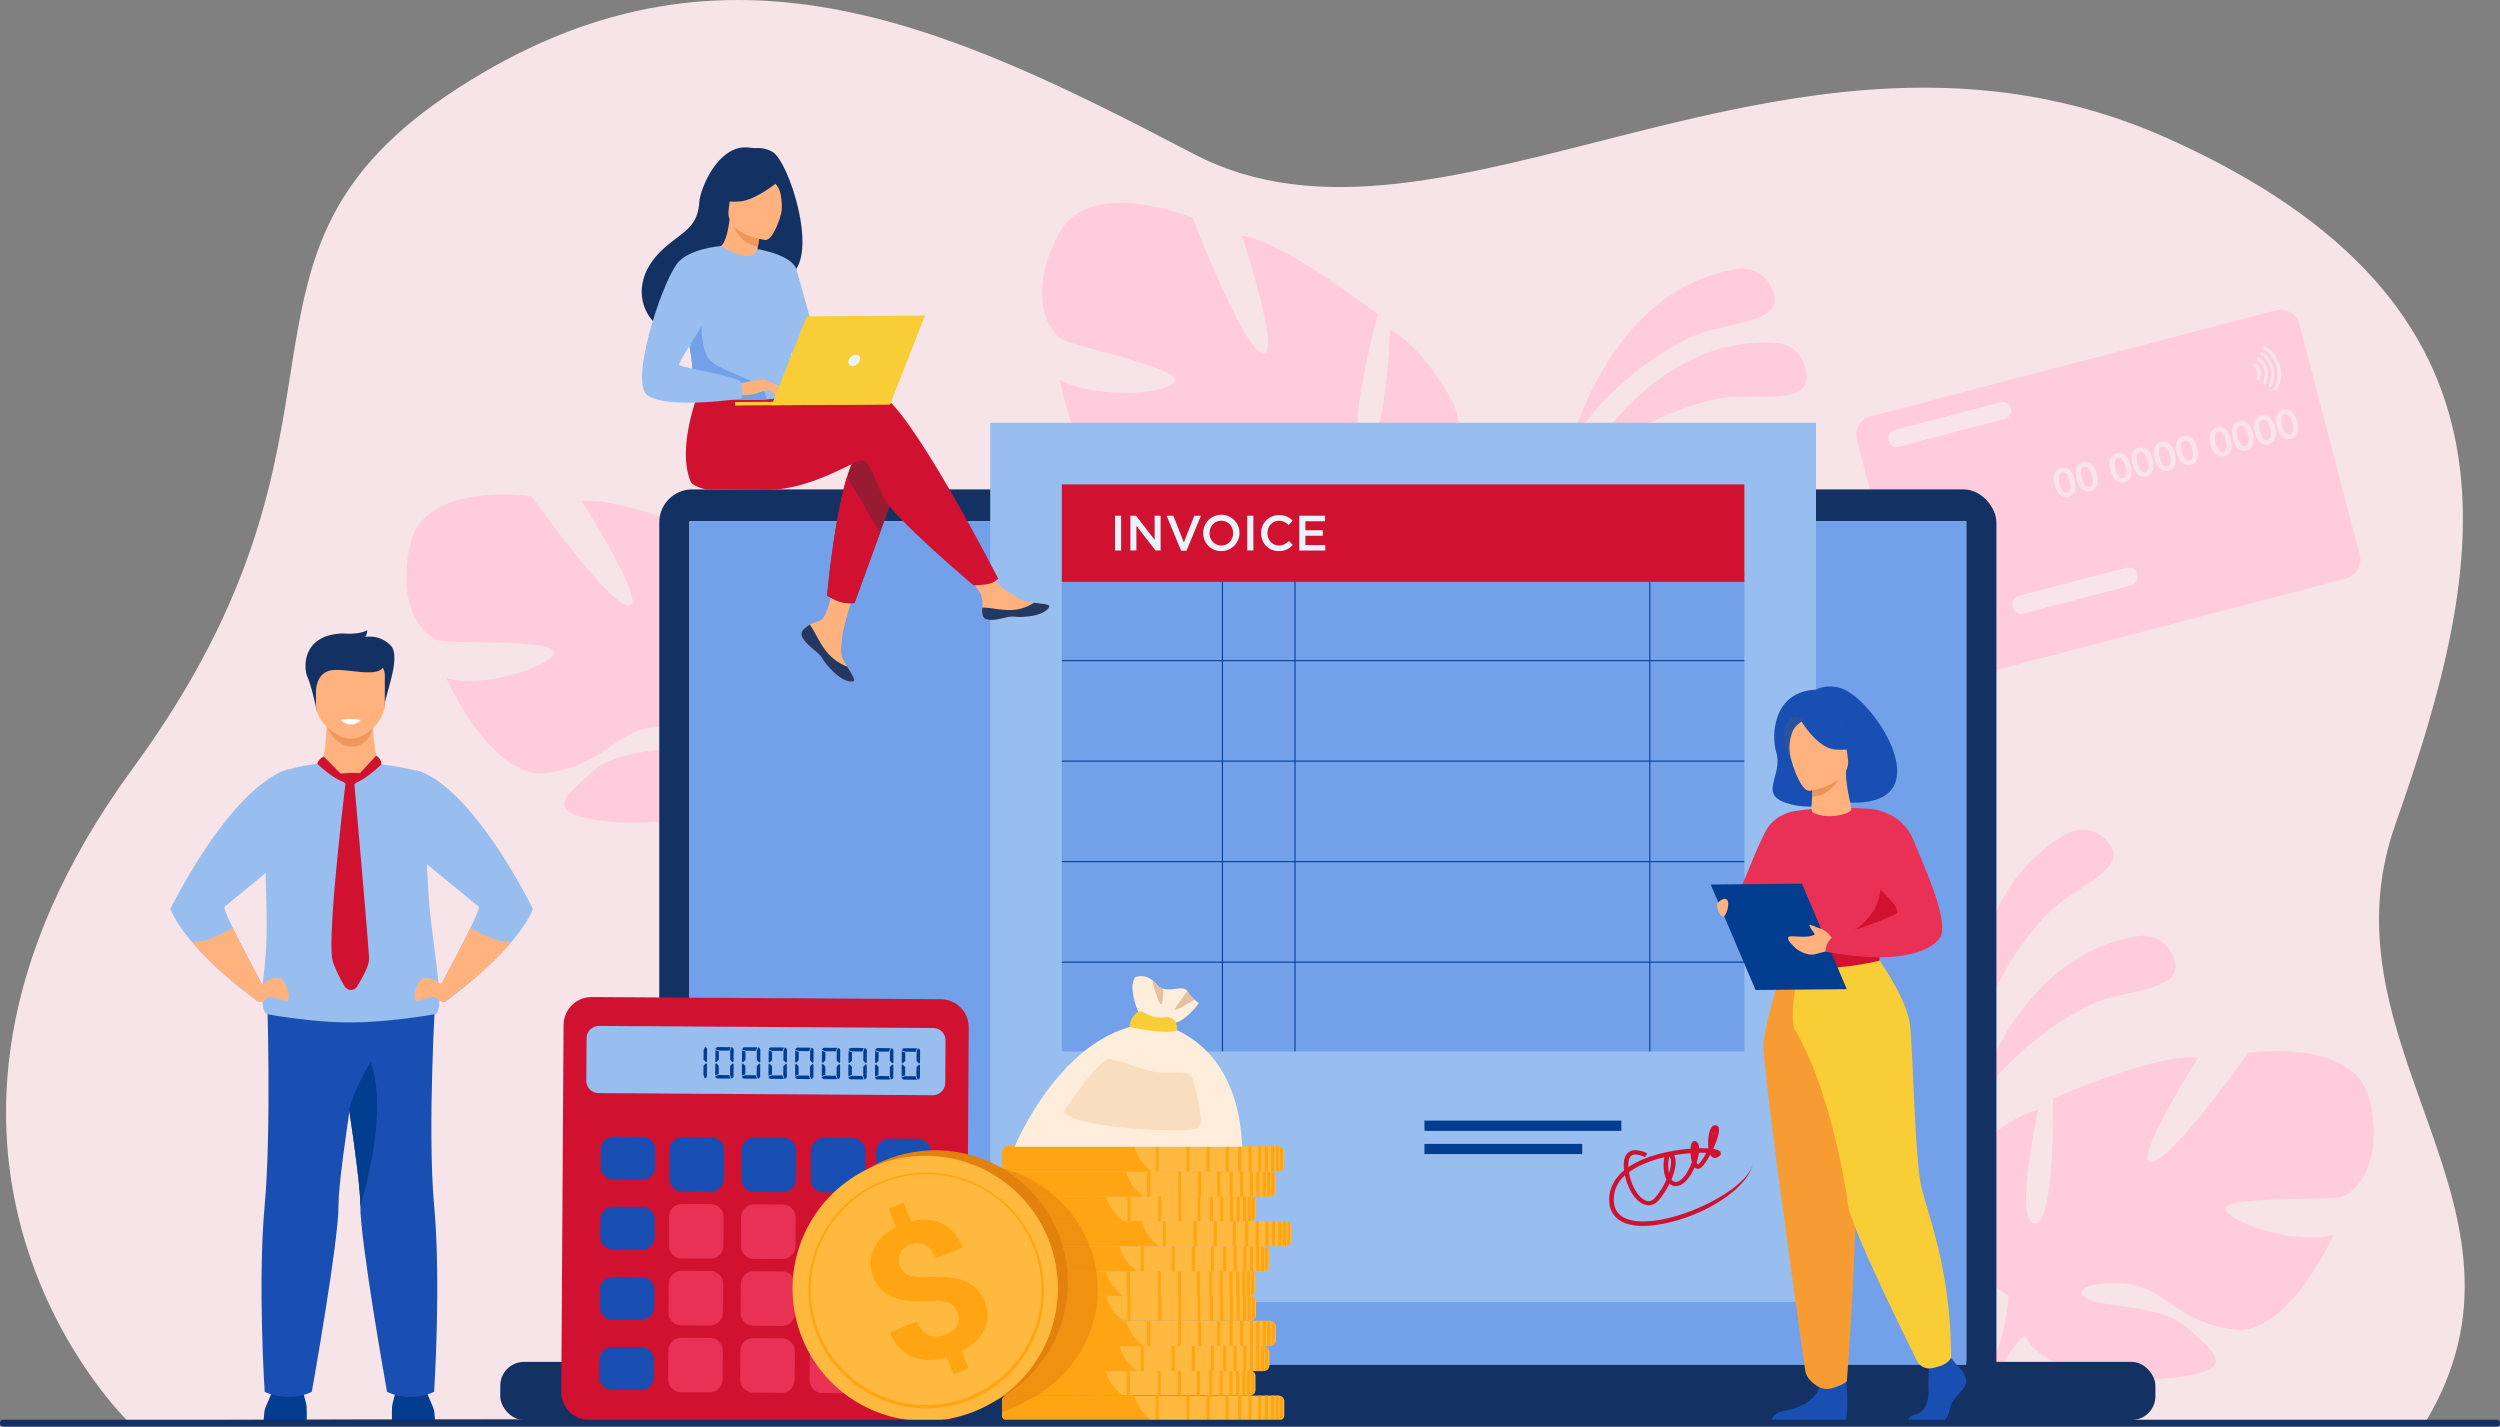 <svg xmlns="http://www.w3.org/2000/svg" viewBox="0 0 2556.33 1458.73"><rect x="0" y="0" width="2556.33" height="1458.73" fill="#808080" stroke="none"/><defs><style>.cls-1{fill:#f7e4e8;}.cls-2{fill:#fcd;}.cls-3{fill:#f9e4eb;}.cls-4{fill:#133263;}.cls-5{fill:#dde7fe;}.cls-6{fill:#72a0e9;}.cls-7{fill:#023d8f;}.cls-8{fill:#ffb27d;}.cls-9{fill:#ed985f;}.cls-10{fill:#194fb3;}.cls-11{fill:#97beee;}.cls-12{fill:#d0112f;}.cls-13{fill:#fff;}.cls-14{fill:#ebf3fa;}.cls-15{fill:#e83155;}.cls-16{fill:#ffb93e;}.cls-17{fill:#ffa412;}.cls-18{fill:#ffeddc;}.cls-19{fill:#f9cd35;}.cls-20{fill:#e5c1a1;}.cls-21{fill:#f9ddbf;}.cls-22,.cls-23{fill:#e2810e;}.cls-22{opacity:0.5;}.cls-24{fill:#233862;}.cls-25{fill:#961b33;}.cls-26{fill:#ed975d;}.cls-27{fill:#f79c33;}.cls-28{fill:#e8945b;}.cls-29{fill:#2a539b;}</style></defs><g id="Layer_2" data-name="Layer 2"><g id="Layer_1-2" data-name="Layer 1"><path class="cls-1" d="M131.85,1454.32s-285.47-273.24,4.08-668.82C394.64,432,201.46,263.17,467,90.94c268.41-174.09,496.78-68,753.71,66.52s611.72-187.59,995.07-16.31,328.23,433.1,233.4,702.29c-80.05,227.23,163.37,391.43,30.59,611.26C2479.78,1454.7,123.69,1446.16,131.85,1454.32Z"/><path class="cls-2" d="M1603.5,462.53s40.42-169.47,175.43-187.79c0,0,26.27-3.16,34.94,25.78s-43.54,29-75.84,40.57S1630.38,401.77,1603.5,462.53Z"/><path class="cls-2" d="M1606,494.65s77.4-156.08,213.08-143.65c0,0,26.31,2.82,28.27,33s-48.94,18.51-83,22.52S1645.8,441.46,1606,494.65Z"/><path class="cls-2" d="M2013.4,1144.67s40.42-169.47,175.42-187.78c0,0,26.27-3.17,34.94,25.77s-43.53,29-75.83,40.57S2040.27,1083.91,2013.4,1144.67Z"/><path class="cls-2" d="M2017.76,1089.08s-22.15-172.8,97.64-237.7c0,0,23.45-12.25,41.8,11.75s-30.45,42.54-56.58,64.77S2021.4,1022.74,2017.76,1089.08Z"/><path class="cls-2" d="M2423,1124.8c-15.22-64.66-124.16-48.29-124.16-48.29s-77.3,109.67-98.77,111.62,47.75-106.65,47.75-106.65c-41.3-5.4-148.6,41.77-148.6,41.77s2.27,131-19,127.66,3.92-116.14,3.92-116.14c-40.51,10.66-79.51,56.12-79.51,56.12-49.34,74.52,49,134,49,134s-.2,45.44-30,96.55h0s-6.66,9.4-13.65,25.52l10.93.37c1-2.9,2.07-5.7,3.25-8.38a.13.13,0,0,1,0,0,.54.54,0,0,1,0-.11c.81-1.67,2-4,3.4-6.91h0c3.56-6.42,6-11.17,7.52-14.6,0,0,0,0,0,0,10.7-20.16,26-46.38,35.82-51.66a21.26,21.26,0,0,1-2.17-5.08l2.17,5.08c17.36,40.68,110.7,50.51,163.19,41.59s30.26-24.38,3-49.16-86.29-20.48-103.36-30.41,8.65-18.42,43.32-14.58,50.87,39.14,106.83,46.37,102.28-96.79,102.28-96.79c-39.17,10.71-107.95-13-110.18-26.43s100.66-8.64,116.83-12.1S2438.19,1189.47,2423,1124.8Z"/><path class="cls-2" d="M419.65,555.84c15.22-64.66,124.16-48.29,124.16-48.29s77.3,109.67,98.77,111.62-47.75-106.65-47.75-106.65c41.3-5.4,148.6,41.77,148.6,41.77s-2.27,131.05,19,127.66-3.92-116.14-3.92-116.14c40.51,10.66,79.51,56.13,79.51,56.13,49.34,74.51-49,134-49,134s.2,45.44,30,96.56h0s6.66,9.4,13.65,25.52l-10.93.37c-1-2.9-2.07-5.7-3.25-8.38a.13.13,0,0,0,0-.05.54.54,0,0,0,0-.11c-.81-1.67-2-4-3.4-6.91h0c-3.56-6.42-6-11.17-7.52-14.6,0,0,0,0,0,0-10.7-20.16-26-46.38-35.82-51.66a21.26,21.26,0,0,0,2.17-5.08l-2.17,5.08c-17.36,40.68-110.7,50.51-163.19,41.59s-30.26-24.38-3-49.16,86.29-20.48,103.35-30.41-8.64-18.42-43.31-14.58-50.87,39.14-106.83,46.37S456.41,693.6,456.41,693.6c39.17,10.71,108-13,110.18-26.43s-100.66-8.64-116.83-12.1S404.44,620.51,419.65,555.84Z"/><path class="cls-2" d="M1082.19,239.79c32-61.28,137.59-16.73,137.59-16.73s49.69,130.45,70.84,137.94-20.69-119.8-20.69-119.8c43,5.18,139.06,80.35,139.06,80.35s-36,131.53-13.69,133.59,26-118.09,26-118.09c38.09,21.18,65.7,77.05,65.7,77.05,30.57,87.82-83.89,122.43-83.89,122.43s-11.5,45.85,5.41,105.06h0s4.3,11.19,7.19,29.24l-11.11-2.44c-.26-3.18-.62-6.27-1.12-9.28a.07.07,0,0,0,0-.05l0-.13c-.38-1.89-.94-4.57-1.65-7.84h0s0,0,0,0c-1.93-7.39-3.15-12.79-3.82-16.65a.08.08,0,0,1,0,0c-5.59-23.08-14.28-53.45-22.81-61.3a22.11,22.11,0,0,0,3.5-4.57l-3.5,4.57c-28,36.54-124.6,22.43-175.21-.08s-24.24-32.36,9.63-50.32,92.26,1.56,112-4.06-4-20.79-39.91-25.84S1220.26,519.13,1162,512s-78.2-123.9-78.2-123.9c36.72,20.87,112.17,14.68,117.87,1.71s-99.25-34.61-114.66-42.27S1050.2,301.06,1082.19,239.79Z"/><path class="cls-2" d="M2351.17,331.3l61.77,236.33a19.67,19.67,0,0,1-14,23.92L1984.36,699.92a19.66,19.66,0,0,1-23.92-14l-61.78-236.33a19.66,19.66,0,0,1,14-23.91l414.58-108.38A19.67,19.67,0,0,1,2351.17,331.3Z"/><path class="cls-3" d="M2179.26,598.48l-110.49,28.88a8.81,8.81,0,0,1-10.72-6.28l-.28-1.06a8.81,8.81,0,0,1,6.28-10.72l110.49-28.88a8.8,8.8,0,0,1,10.72,6.27l.28,1.07A8.81,8.81,0,0,1,2179.26,598.48Z"/><path class="cls-3" d="M2121.45,490.63a21.29,21.29,0,0,1,.48,10.45,9.63,9.63,0,0,1-16.37,4.28,25.33,25.33,0,0,1-5.21-19.75,9.69,9.69,0,0,1,16.45-4.3A21.18,21.18,0,0,1,2121.45,490.63Zm-5.07,1.3a20.87,20.87,0,0,0-2.53-6.14c-1.55-2.34-3.33-3.26-5.33-2.73s-3.18,2.19-3.37,5a20.29,20.29,0,0,0,.78,6.64q2.7,10.31,8,8.93c2-.53,3.13-2.21,3.3-5A21.06,21.06,0,0,0,2116.38,491.93Z"/><path class="cls-3" d="M2144.14,484.7a21.29,21.29,0,0,1,.48,10.45,9.63,9.63,0,0,1-16.37,4.28,25.23,25.23,0,0,1-5.21-19.75,9.69,9.69,0,0,1,16.45-4.3A21.29,21.29,0,0,1,2144.14,484.7Zm-5.08,1.3a21.15,21.15,0,0,0-2.52-6.14c-1.56-2.34-3.33-3.26-5.34-2.73s-3.17,2.19-3.36,5a20.29,20.29,0,0,0,.78,6.64q2.68,10.31,8,8.93,3-.8,3.31-5A20.82,20.82,0,0,0,2139.06,486Z"/><path class="cls-3" d="M2178.52,475.71a21.29,21.29,0,0,1,.48,10.45,9.62,9.62,0,0,1-16.37,4.28,25.33,25.33,0,0,1-5.21-19.75,9.7,9.7,0,0,1,16.45-4.3A21.24,21.24,0,0,1,2178.52,475.71Zm-5.07,1.31a21.1,21.1,0,0,0-2.53-6.15q-2.33-3.51-5.33-2.73c-2.06.54-3.18,2.19-3.37,5a20.26,20.26,0,0,0,.78,6.64q2.7,10.31,8,8.93c2-.53,3.13-2.21,3.3-5A21.06,21.06,0,0,0,2173.45,477Z"/><path class="cls-3" d="M2201.21,469.78a21.29,21.29,0,0,1,.48,10.45,9.62,9.62,0,0,1-16.37,4.28,25.23,25.23,0,0,1-5.21-19.75,9.7,9.7,0,0,1,16.45-4.3A21.45,21.45,0,0,1,2201.21,469.78Zm-5.08,1.31a21.1,21.1,0,0,0-2.52-6.15q-2.34-3.51-5.34-2.73c-2.05.54-3.17,2.19-3.36,5a20.29,20.29,0,0,0,.78,6.64q2.68,10.31,7.95,8.93,3-.79,3.31-5A20.75,20.75,0,0,0,2196.13,471.09Z"/><path class="cls-3" d="M2223.89,463.85a21.18,21.18,0,0,1,.49,10.45,9.64,9.64,0,0,1-16.38,4.28,25.27,25.27,0,0,1-5.2-19.75,9.7,9.7,0,0,1,16.45-4.3A21.34,21.34,0,0,1,2223.89,463.85Zm-5.07,1.31a21.1,21.1,0,0,0-2.52-6.15q-2.34-3.51-5.34-2.73t-3.37,5a20.84,20.84,0,0,0,.78,6.64q2.7,10.31,8,8.93,3-.79,3.31-5A21,21,0,0,0,2218.82,465.16Z"/><path class="cls-3" d="M2246.58,457.92a21.29,21.29,0,0,1,.48,10.45,9.63,9.63,0,0,1-16.37,4.28,25.27,25.27,0,0,1-5.2-19.75,9.69,9.69,0,0,1,16.45-4.3A21.28,21.28,0,0,1,2246.58,457.92Zm-5.07,1.3a21.15,21.15,0,0,0-2.52-6.14c-1.56-2.34-3.34-3.26-5.34-2.73s-3.18,2.19-3.37,5a20.29,20.29,0,0,0,.78,6.64q2.7,10.31,8,8.93,3-.79,3.3-5A21.06,21.06,0,0,0,2241.51,459.22Z"/><path class="cls-3" d="M2281,448.93a21.18,21.18,0,0,1,.49,10.45,9.63,9.63,0,0,1-16.38,4.28,25.27,25.27,0,0,1-5.2-19.75,9.7,9.7,0,0,1,16.45-4.3A21.34,21.34,0,0,1,2281,448.93Zm-5.07,1.31a20.91,20.91,0,0,0-2.52-6.14q-2.34-3.53-5.34-2.74c-2.05.54-3.18,2.19-3.37,5a20.81,20.81,0,0,0,.78,6.64q2.7,10.3,8,8.93c2-.53,3.13-2.2,3.31-5A21.11,21.11,0,0,0,2275.89,450.24Z"/><path class="cls-3" d="M2303.65,443a21.29,21.29,0,0,1,.48,10.45,9.62,9.62,0,0,1-16.37,4.28,25.33,25.33,0,0,1-5.21-19.75,9.7,9.7,0,0,1,16.45-4.3A21.24,21.24,0,0,1,2303.65,443Zm-5.07,1.31a20.64,20.64,0,0,0-2.53-6.14q-2.33-3.53-5.33-2.74c-2.06.54-3.18,2.19-3.37,5a20.26,20.26,0,0,0,.78,6.64q2.7,10.31,8,8.93c2-.53,3.13-2.21,3.3-5A21.06,21.06,0,0,0,2298.58,444.31Z"/><path class="cls-3" d="M2326.34,437.07a21.29,21.29,0,0,1,.48,10.45,9.62,9.62,0,0,1-16.37,4.28,25.23,25.23,0,0,1-5.21-19.75,9.7,9.7,0,0,1,16.45-4.3A21.35,21.35,0,0,1,2326.34,437.07Zm-5.08,1.31a21.1,21.1,0,0,0-2.52-6.15c-1.56-2.34-3.33-3.25-5.34-2.73s-3.17,2.19-3.36,5a20.26,20.26,0,0,0,.78,6.64q2.68,10.31,8,8.93,3-.8,3.3-5A20.75,20.75,0,0,0,2321.26,438.38Z"/><path class="cls-3" d="M2349,431.14a21.29,21.29,0,0,1,.48,10.45,9.62,9.62,0,0,1-16.37,4.28,25.23,25.23,0,0,1-5.21-19.75,9.7,9.7,0,0,1,16.45-4.3A21.45,21.45,0,0,1,2349,431.14Zm-5.08,1.31a21.1,21.1,0,0,0-2.52-6.15q-2.34-3.51-5.34-2.73t-3.36,5a20.52,20.52,0,0,0,.77,6.64q2.7,10.31,8,8.93,3-.8,3.31-5A20.75,20.75,0,0,0,2344,432.45Z"/><path class="cls-3" d="M2049.87,428.39l-108.13,28.27a8.81,8.81,0,0,1-10.72-6.28h0a8.81,8.81,0,0,1,6.28-10.72l108.13-28.27a8.82,8.82,0,0,1,10.72,6.28h0A8.81,8.81,0,0,1,2049.87,428.39Z"/><path class="cls-3" d="M2311.46,379.34a13.42,13.42,0,0,0-5-7.41,1.44,1.44,0,0,0-2.11.44l-.37.64a1.43,1.43,0,0,0,.37,1.85,9.87,9.87,0,0,1,3.1,11.87,1.43,1.43,0,0,0,.58,1.79l.65.39a1.44,1.44,0,0,0,2.05-.65A13.44,13.44,0,0,0,2311.46,379.34Z"/><path class="cls-3" d="M2318.47,377.51a20.67,20.67,0,0,0-8.47-11.94,1.45,1.45,0,0,0-2,.49l-.21.37a1.44,1.44,0,0,0,.46,1.91,17.41,17.41,0,0,1,5.8,22.19,1.44,1.44,0,0,0,.54,1.89l.36.21a1.43,1.43,0,0,0,2-.56A20.59,20.59,0,0,0,2318.47,377.51Z"/><path class="cls-3" d="M2324.61,375.91a27,27,0,0,0-11.46-15.86,1.43,1.43,0,0,0-2,.5h0a1.42,1.42,0,0,0,.46,1.91,24.15,24.15,0,0,1,8.25,31.54,1.43,1.43,0,0,0,.53,1.9h0a1.44,1.44,0,0,0,2-.56A27,27,0,0,0,2324.61,375.91Z"/><path class="cls-3" d="M2331.26,374.17a33.85,33.85,0,0,0-14.69-20.09,1.45,1.45,0,0,0-2,.5l-.37.64a1.43,1.43,0,0,0,.48,1.92,30.32,30.32,0,0,1,10.45,40,1.43,1.43,0,0,0,.53,1.91l.63.37a1.44,1.44,0,0,0,2-.55A33.84,33.84,0,0,0,2331.26,374.17Z"/><rect class="cls-4" x="674.12" y="500.4" width="1367.28" height="928.25" rx="33.78"/><rect class="cls-5" x="704.95" y="532.83" width="1305.6" height="886.38"/><rect class="cls-4" x="511.54" y="1392.58" width="1692.42" height="59.42" rx="24.29"/><rect class="cls-6" x="704.95" y="532.83" width="1305.6" height="862.83"/><path class="cls-7" d="M269.52,1456.34s0-12.77,1.93-17,9-21.55,9-21.55h27.62s5.14,15.78,5.46,20.94,0,17.63,0,17.63Z"/><path class="cls-7" d="M444.89,1456.34s0-12.77-1.93-17-9-21.55-9-21.55H406.35s-5.14,15.78-5.46,20.94,0,17.63,0,17.63Z"/><path class="cls-8" d="M334.23,739.32s-1,28.44-4.82,41.19l-30.5,20.1,114.81,16.23L386.34,781.1s-8.27-38.14-3.93-52.25S334.23,739.32,334.23,739.32Z"/><path class="cls-9" d="M334.07,743.25s9.08,20.64,26.18,20.19,21-18.73,21-18.73Z"/><path class="cls-4" d="M323.86,726.53s-5.52-26-9.38-33.94-7.06-43.09,35.65-44.91c0,0,16.38,1.82,25.37-3.33,0,0,0,5.15-2.25,7a29.54,29.54,0,0,1,26.34,8.8c11.56,12.14-7.71,54.62-6.74,64.63Z"/><path class="cls-8" d="M358.29,755.46c-12.39-.21-35.2-15.79-35.2-35.1V690.24c0-7,5.2-12.82,11.56-12.82h47.28c6.36,0,11.56,5.77,11.56,12.82v28.42C393.49,738.9,372.5,755.7,358.29,755.46Z"/><path class="cls-4" d="M323.09,706.32s.06-18.1,15.24-20.88,49.14,8.82,53.95-4.38-65.64-13-69.19-4.55S323.09,706.32,323.09,706.32Z"/><path class="cls-10" d="M273,1013.93s4.83,139.41-2.39,219,.05,190.25.05,190.25,23.11,12,48.16,0c0,0,27.47-153.68,27.3-190.25-.19-39,29.9-212.88,29.9-212.88Z"/><path class="cls-10" d="M443.89,1423.13s-23.11,12-48.16,0c0,0-27.47-153.67-27.29-190.24.07-16.45-5.24-57-11.42-98.31C348.57,1078,338.53,1020,338.53,1020l107-6.32s-8.82,139.66-1.59,219.2S443.89,1423.13,443.89,1423.13Z"/><path class="cls-11" d="M444.26,1037.12s-45.62,8.35-87.24,8.35c-18.15,0-37.87-1.88-53.58-3.87-17.36-2.17-29.81-4.48-29.81-4.48s-9.25.77-3.79-42.32C274,962,272.7,932.41,271.77,902c-.11-3.39,0-7.4.19-11.86,1.78-35.51,13.15-99.43,21.81-102.87,0,0,12.88-4.52,35.64-6.72,0,.42,13.21,18.66,28.88,20.71,9.74-3.65,17.39-6.75,28-20.12a320.09,320.09,0,0,1,44,8s1.64,6.77,7.83,124.27C440.58,959.92,457.4,1037.28,444.26,1037.12Z"/><path class="cls-7" d="M368.44,1232.89c.07-16.45-5.24-57-11.42-98.31,6.41-24.69,22-48.45,22-48.45C398.79,1138.47,368.44,1232.89,368.44,1232.89Z"/><path class="cls-11" d="M229.61,927.1c-1.09.85,2.71,9.74,8.29,21.32,11.51,23.78,30.61,58.91,30.61,58.91a100,100,0,0,1-5.8,16c-32.14-23.86-52.86-44.16-66.09-59.73-18.6-21.89-22.41-34.44-22.41-34.44,71.57-137.63,121.93-142.71,121.93-142.71l-5.95,91S232.92,924.49,229.61,927.1Z"/><path class="cls-8" d="M264.7,1009.06s17.34-15.17,24.41-6.67,8.35,21.84,2.89,20.93-16.7-5.76-18.31-3.34-8.8,7.07-11,3.39S264.7,1009.06,264.7,1009.06Z"/><path class="cls-8" d="M268.51,1007.33a100,100,0,0,1-5.8,16c-32.14-23.86-52.86-44.16-66.09-59.73,10-.7,24.53-4.06,41.28-15.22C249.41,972.2,268.51,1007.33,268.51,1007.33Z"/><path class="cls-11" d="M544.93,929.2s-3.82,12.55-22.41,34.44c-13.23,15.57-34,35.87-66.1,59.73a101.18,101.18,0,0,1-5.8-16s19.11-35.13,30.61-58.91c5.59-11.58,9.39-20.47,8.3-21.32-2.57-2-37.56-30.74-53.17-43.55l-7.42-6.1-3.57-89.61S473.36,791.57,544.93,929.2Z"/><path class="cls-8" d="M454.43,1009.06s-17.34-15.17-24.41-6.67-8.35,21.84-2.89,20.93,16.7-5.76,18.31-3.34,8.8,7.07,11,3.39S454.43,1009.06,454.43,1009.06Z"/><path class="cls-8" d="M450.62,1007.33a100,100,0,0,0,5.8,16c32.14-23.86,52.87-44.16,66.09-59.73-10-.7-24.53-4.06-41.28-15.22C469.73,972.2,450.62,1007.33,450.62,1007.33Z"/><path class="cls-12" d="M331,773.57a11.82,11.82,0,0,0-6.55,7.47s20.45,19.87,33.83,20.18Z"/><path class="cls-12" d="M358.29,801.22l26.4-28.65s5.45,3.39,5.37,9C390.06,781.53,369.64,802,358.29,801.22Z"/><path class="cls-12" d="M353.53,799.11s-20.14,164.3-13.13,184.33a133.25,133.25,0,0,0,12.29,25.45,7.36,7.36,0,0,0,12.36,0c5.35-8.77,12.34-21.47,12.34-27.92,0-10.44-15.29-182-15.29-182Z"/><path class="cls-12" d="M348.26,791.05s12.18-1.15,19.59-.44a1.93,1.93,0,0,1,1.57,2.88c-2.08,3.53-6.32,9.66-10.75,9.66C352.44,803.15,342.74,791.46,348.26,791.05Z"/><path class="cls-13" d="M348.42,736.06a13.77,13.77,0,0,0,10.6,4.75,12.74,12.74,0,0,0,9.91-4.75S357.55,734.29,348.42,736.06Z"/><rect class="cls-11" x="1012.54" y="432.27" width="844.37" height="899.18"/><rect class="cls-7" x="1456.52" y="1169.61" width="161.38" height="10.44" rx="0.25"/><rect class="cls-7" x="1456.52" y="1145.88" width="201.36" height="10.44" rx="0.24"/><rect class="cls-6" x="1085.78" y="584.11" width="697.88" height="491.01"/><rect class="cls-7" x="1249.43" y="556.4" width="1.12" height="518.72"/><rect class="cls-7" x="1686.44" y="556.4" width="1.12" height="518.72"/><rect class="cls-7" x="1323.64" y="556.4" width="1.12" height="518.72"/><rect class="cls-7" x="1085.78" y="983.25" width="697.88" height="1.12"/><rect class="cls-7" x="1085.78" y="880.49" width="697.88" height="1.12"/><rect class="cls-7" x="1085.78" y="777.73" width="697.88" height="1.12"/><rect class="cls-7" x="1085.78" y="674.97" width="697.88" height="1.12"/><rect class="cls-12" x="1085.78" y="495.32" width="697.88" height="99.64"/><path class="cls-12" d="M1717.79,1247c-15.73,4.81-31.08,7.32-43.15,6.38-18.39-1.45-28.75-10.56-29.16-25.64-.33-12,4.93-22.45,15.24-31-.1-.81-.18-1.63-.25-2.45-.67-8.44,1.24-14.05,5.68-16.66,7.18-4.23,17.85,1.55,18.3,1.8l-2.39,3.85c-2.39-1.31-9.49-4.2-13.42-1.87-3.39,2-3.79,7.53-3.5,12,8.39-5.73,19.35-10.41,32.71-13.82a185.22,185.22,0,0,1,30.82-5,23.88,23.88,0,0,1,.27-2.76c.32-2.07,1.08-4.49,3.24-5,.82-.17,2.4-.15,3.81,1.88a10.34,10.34,0,0,1,1.45,5.42c3.42-.07,6.6,0,9.42.18l.08-.17a48.24,48.24,0,0,1,.73-15.54c1.19-5.17,3.16-7.78,5.91-8a3.61,3.61,0,0,1,3.74,2.19c1.54,3.5-1.34,13-5.52,22a.09.09,0,0,0,0,0c3.91.63,6.57,1.65,7.41,3.08a3.21,3.21,0,0,1-1,4.19c-3.17,2.75-5.69,2.06-6.91,1.4a6.44,6.44,0,0,1-2.53-2.74c-3.17,5.91-6.61,11-9.32,13.1a4.87,4.87,0,0,1-5.5.75,5.26,5.26,0,0,1-1.19-.9,59.36,59.36,0,0,1-3.6,7c-4.94,8.19-10.51,12.41-16.1,12.16a9.38,9.38,0,0,1-6-2.52,82.37,82.37,0,0,1-10.83,16.83c-3.93,4.57-8.94,6.25-14.12,4.73-9.17-2.71-17.46-15.23-20.56-30.07-7.83,7.23-11.65,15.8-11.38,25.63.35,12.86,8.71,20,24.83,21.3,40.71,3.2,112.08-32.54,117.49-58.84h0C1788.12,1211.51,1754.25,1235.88,1717.79,1247Zm-52.06-48.42c2.48,15.65,10.78,27.15,17.82,29.23,3.3,1,6.34-.14,9-3.28A75.88,75.88,0,0,0,1704,1206.2a25.77,25.77,0,0,1-2-5.82c-1.15-5.16-1.33-12.24,0-17.1a123.69,123.69,0,0,0-22.28,7.33A73.25,73.25,0,0,0,1665.73,1198.62Zm43.45,7.32a5.47,5.47,0,0,0,4.16,2.67c3.57.14,7.88-3.46,11.78-9.91a57.09,57.09,0,0,0,4.87-10.4,41.79,41.79,0,0,1-1.32-9.07c-5.24.39-11,1.06-16.83,2.07C1714.9,1186.93,1713.13,1196.45,1709.18,1205.94Zm25.74-17.56c.74,2.1,1.4,2.5,1.41,2.51,2.63-2.14,5.65-6.79,8.4-12.07-2.25-.08-4.77-.09-7.53,0A51.94,51.94,0,0,1,1734.92,1188.38Zm-27.73-5.74c-1.2,2.37-2.07,9.95-.6,16.69C1709,1191.94,1709.44,1185.54,1707.19,1182.64Zm46.52-2.84h0Zm-.7-22.9a25.68,25.68,0,0,0-1.12,4.67A32.12,32.12,0,0,0,1753,1156.9Z"/><path class="cls-14" d="M1140.12,527.37h6.24V562.9h-6.24Z"/><path class="cls-14" d="M1155.86,527.37h5.78l19,24.57V527.37h6.14V562.9h-5.23L1162,537.62V562.9h-6.14Z"/><path class="cls-14" d="M1192.92,527.37h6.9l10.71,27.31,10.66-27.31H1228l-14.78,35.79h-5.48Z"/><path class="cls-14" d="M1230.28,545.14a18.58,18.58,0,1,1,18.53,18.37A18.21,18.21,0,0,1,1230.28,545.14Zm30.61,0c0-6.91-5-12.65-12.08-12.65s-12,5.64-12,12.65,5,12.64,12.08,12.64S1260.89,552.14,1260.89,545.14Z"/><path class="cls-14" d="M1275.36,527.37h6.25V562.9h-6.25Z"/><path class="cls-14" d="M1289.53,545.14a18,18,0,0,1,18.32-18.38,18.51,18.51,0,0,1,13.91,5.53l-4,4.62c-2.84-2.64-5.89-4.42-10-4.42-6.8,0-11.72,5.59-11.72,12.65s4.92,12.64,11.72,12.64c4.37,0,7.16-1.78,10.21-4.62l4,4.06c-3.71,3.86-7.77,6.29-14.42,6.29C1297.24,563.51,1289.53,555.44,1289.53,545.14Z"/><path class="cls-14" d="M1328.57,527.37h26.35V533h-20.11v9.24h17.82v5.59h-17.82v9.54h20.36v5.58h-26.6Z"/><path class="cls-12" d="M959.22,1454.19,602.54,1452a28.79,28.79,0,0,1-28.61-29l2.33-374.89a28.79,28.79,0,0,1,29-28.61l356.68,2.22a28.78,28.78,0,0,1,28.61,29l-2.33,374.89A28.78,28.78,0,0,1,959.22,1454.19Z"/><path class="cls-11" d="M953.82,1119.88l-341.72-2.12A12.67,12.67,0,0,1,599.52,1105l.27-43.39a12.66,12.66,0,0,1,12.74-12.58l341.72,2.12a12.67,12.67,0,0,1,12.58,12.74l-.27,43.39A12.66,12.66,0,0,1,953.82,1119.88Z"/><path class="cls-15" d="M726.43,1287l-29.26-.18A13.23,13.23,0,0,1,684,1273.46l.18-29.25a13.24,13.24,0,0,1,13.32-13.16l29.25.18a13.25,13.25,0,0,1,13.16,13.32l-.19,29.26A13.22,13.22,0,0,1,726.43,1287Z"/><path class="cls-15" d="M726,1355.35l-29.25-.18a13.24,13.24,0,0,1-13.16-13.32l.18-29.26a13.23,13.23,0,0,1,13.32-13.15l29.26.18a13.23,13.23,0,0,1,13.15,13.32l-.18,29.25A13.24,13.24,0,0,1,726,1355.35Z"/><path class="cls-15" d="M725.58,1423.73l-29.26-.18a13.22,13.22,0,0,1-13.15-13.32l.18-29.25a13.24,13.24,0,0,1,13.32-13.16l29.25.19a13.24,13.24,0,0,1,13.16,13.32l-.19,29.25A13.22,13.22,0,0,1,725.58,1423.73Z"/><path class="cls-15" d="M800.07,1287.42l-29.25-.18a13.25,13.25,0,0,1-13.16-13.32l.19-29.26a13.22,13.22,0,0,1,13.31-13.15l29.26.18A13.23,13.23,0,0,1,813.57,1245l-.18,29.26A13.23,13.23,0,0,1,800.07,1287.42Z"/><path class="cls-15" d="M799.65,1355.81l-29.26-.19a13.22,13.22,0,0,1-13.15-13.31l.18-29.26a13.23,13.23,0,0,1,13.32-13.15l29.25.18a13.24,13.24,0,0,1,13.16,13.32l-.18,29.25A13.25,13.25,0,0,1,799.65,1355.81Z"/><path class="cls-15" d="M799.22,1424.19,770,1424a13.24,13.24,0,0,1-13.16-13.32l.18-29.25a13.25,13.25,0,0,1,13.32-13.16l29.26.19a13.22,13.22,0,0,1,13.15,13.31l-.18,29.26A13.23,13.23,0,0,1,799.22,1424.19Z"/><path class="cls-15" d="M870.66,1356.25l-29.25-.18a13.25,13.25,0,0,1-13.16-13.32l.19-29.26a13.23,13.23,0,0,1,13.32-13.15l29.25.18a13.24,13.24,0,0,1,13.16,13.32l-.19,29.25A13.24,13.24,0,0,1,870.66,1356.25Z"/><path class="cls-15" d="M870.24,1424.64l-29.26-.19a13.23,13.23,0,0,1-13.15-13.32l.18-29.25a13.25,13.25,0,0,1,13.32-13.16l29.26.19a13.22,13.22,0,0,1,13.15,13.31l-.18,29.26A13.25,13.25,0,0,1,870.24,1424.64Z"/><path class="cls-10" d="M656.57,1206.23l-29.26-.18a13.23,13.23,0,0,1-13.15-13.32l.1-17.35a13.23,13.23,0,0,1,13.32-13.15l29.26.18A13.23,13.23,0,0,1,670,1175.73l-.11,17.35A13.22,13.22,0,0,1,656.57,1206.23Z"/><path class="cls-10" d="M656.12,1277.94l-29.26-.18a13.23,13.23,0,0,1-13.15-13.32l.11-17.35a13.24,13.24,0,0,1,13.32-13.16l29.25.18a13.25,13.25,0,0,1,13.16,13.32l-.11,17.35A13.24,13.24,0,0,1,656.12,1277.94Z"/><path class="cls-10" d="M655.67,1349.64l-29.25-.18a13.24,13.24,0,0,1-13.16-13.32l.11-17.35a13.23,13.23,0,0,1,13.32-13.15l29.26.18a13.23,13.23,0,0,1,13.15,13.32l-.11,17.35A13.23,13.23,0,0,1,655.67,1349.64Z"/><path class="cls-10" d="M655.23,1421.35l-29.26-.18a13.23,13.23,0,0,1-13.15-13.32l.11-17.35a13.24,13.24,0,0,1,13.32-13.16l29.25.18a13.23,13.23,0,0,1,13.15,13.32l-.1,17.35A13.25,13.25,0,0,1,655.23,1421.35Z"/><path class="cls-10" d="M726.85,1218.58l-29.25-.19a13.24,13.24,0,0,1-13.16-13.32l.18-29.25a13.23,13.23,0,0,1,13.32-13.15l29.26.18a13.23,13.23,0,0,1,13.15,13.32l-.18,29.25A13.25,13.25,0,0,1,726.85,1218.58Z"/><path class="cls-10" d="M800.5,1219l-29.26-.18a13.23,13.23,0,0,1-13.15-13.32l.18-29.25a13.25,13.25,0,0,1,13.32-13.16l29.25.19A13.23,13.23,0,0,1,814,1176.62l-.18,29.26A13.23,13.23,0,0,1,800.5,1219Z"/><path class="cls-10" d="M871.52,1219.47l-29.26-.18A13.23,13.23,0,0,1,829.11,1206l.18-29.25a13.24,13.24,0,0,1,13.32-13.16l29.25.19A13.24,13.24,0,0,1,885,1177.07l-.19,29.25A13.22,13.22,0,0,1,871.52,1219.47Z"/><path class="cls-10" d="M937.83,1288.61l-29.26-.19a13.23,13.23,0,0,1-13.15-13.32l.18-29.25a13.23,13.23,0,0,1,13.32-13.15l29.26.18a13.23,13.23,0,0,1,13.15,13.32l-.18,29.25A13.25,13.25,0,0,1,937.83,1288.61Z"/><path class="cls-10" d="M938.26,1220.22,909,1220a13.23,13.23,0,0,1-13.15-13.32l.18-29.26a13.23,13.23,0,0,1,13.32-13.15l29.25.18a13.25,13.25,0,0,1,13.16,13.32l-.19,29.25A13.23,13.23,0,0,1,938.26,1220.22Z"/><path class="cls-10" d="M937,1425.38l-29.26-.18a13.23,13.23,0,0,1-13.15-13.32l.61-97.64a13.24,13.24,0,0,1,13.32-13.16l29.25.18a13.25,13.25,0,0,1,13.16,13.32l-.61,97.64A13.25,13.25,0,0,1,937,1425.38Z"/><path class="cls-7" d="M719.39,1083.51l.06-9.37,1.36-3.56a2.87,2.87,0,0,1,2.22,2.25l-.08,12.49-.9.89Zm2.66,3.59.88.9-.07,12.5a2.88,2.88,0,0,1-2.25,2.21l-1.32-3.57.06-9.38Z"/><path class="cls-7" d="M735.06,1075.13l0,8.48-2.69,2.66-.89-.89.07-11.61Zm-3.72,24.53.07-11.61.9-.88,2.66,2.69-.05,8.48Zm15.6,3.22-13.39-.09a2.84,2.84,0,0,1-2.21-2.24l3.57-1.32,10.72.07Zm-1.16-28.57-10.67-.07-3.56-1.36a2.88,2.88,0,0,1,2.25-2.22l13.34.08Zm.84,9.37,0-9.37,1.36-3.56a2.87,2.87,0,0,1,2.22,2.25l-.08,12.49-.89.89Zm2.65,3.59.89.9-.08,12.49a2.87,2.87,0,0,1-2.25,2.22l-1.31-3.58.06-9.37Z"/><path class="cls-7" d="M762.29,1075.3l0,8.48-2.7,2.66-.89-.9.08-11.6Zm-3.73,24.52.08-11.6.89-.89,2.67,2.7-.06,8.48Zm15.61,3.23-13.39-.09a2.86,2.86,0,0,1-2.22-2.24l3.58-1.32,10.71.07ZM773,1074.47l-10.66-.06-3.56-1.36a2.86,2.86,0,0,1,2.24-2.22l13.35.08Zm.84,9.38.06-9.37,1.36-3.56a2.86,2.86,0,0,1,2.22,2.24l-.08,12.5-.9.89Zm2.65,3.59.89.9-.08,12.49a2.86,2.86,0,0,1-2.24,2.22l-1.32-3.58.06-9.37Z"/><path class="cls-7" d="M789.51,1075.47l0,8.48-2.7,2.66-.88-.9.07-11.6ZM785.79,1100l.07-11.6.9-.89,2.66,2.7,0,8.48Zm15.6,3.23-13.39-.09a2.86,2.86,0,0,1-2.22-2.24l3.58-1.32,10.71.07Zm-1.16-28.58-10.67-.06-3.56-1.36a2.86,2.86,0,0,1,2.25-2.22l13.34.08Zm.83,9.38.06-9.37,1.36-3.56a2.86,2.86,0,0,1,2.22,2.24l-.08,12.5-.9.89Zm2.66,3.59.89.9-.08,12.49a2.88,2.88,0,0,1-2.25,2.22l-1.31-3.58,0-9.37Z"/><path class="cls-7" d="M816.74,1075.64l-.06,8.48-2.69,2.66-.89-.9.07-11.6ZM813,1100.16l.08-11.6.89-.89,2.67,2.7-.06,8.48Zm15.6,3.23-13.38-.09a2.86,2.86,0,0,1-2.22-2.24l3.58-1.32,10.71.07Zm-1.16-28.58-10.66-.06-3.57-1.36a2.88,2.88,0,0,1,2.25-2.22l13.34.08Zm.84,9.38.06-9.37,1.36-3.56a2.86,2.86,0,0,1,2.21,2.24l-.07,12.5-.9.89Zm2.65,3.59.89.9-.08,12.49a2.86,2.86,0,0,1-2.24,2.22l-1.32-3.58.06-9.37Z"/><path class="cls-7" d="M844,1075.81l-.05,8.48-2.7,2.66-.88-.9.07-11.6Zm-3.72,24.52.07-11.6.9-.89,2.66,2.7,0,8.48Zm15.6,3.22-13.39-.08a2.86,2.86,0,0,1-2.22-2.25l3.58-1.31,10.71.07ZM854.68,1075l-10.67-.06-3.56-1.36a2.86,2.86,0,0,1,2.24-2.22l13.35.08Zm.83,9.38.06-9.37,1.36-3.56a2.86,2.86,0,0,1,2.22,2.24l-.08,12.5-.9.89Zm2.66,3.59.88.9-.07,12.49a2.88,2.88,0,0,1-2.25,2.22l-1.32-3.58.06-9.37Z"/><path class="cls-7" d="M871.18,1076l0,8.48-2.69,2.66-.89-.9.07-11.6Zm-3.72,24.52.07-11.6.9-.89,2.66,2.7-.05,8.48Zm15.6,3.22-13.39-.08a2.86,2.86,0,0,1-2.22-2.25l3.58-1.31,10.71.06Zm-1.16-28.57-10.67-.06-3.56-1.36a2.87,2.87,0,0,1,2.25-2.22l13.34.08Zm.83,9.38.06-9.37,1.36-3.56a2.86,2.86,0,0,1,2.22,2.24l-.08,12.5-.89.88Zm2.66,3.59.89.89-.08,12.5a2.87,2.87,0,0,1-2.25,2.22l-1.31-3.58.06-9.37Z"/><path class="cls-7" d="M898.41,1076.15l-.06,8.48-2.69,2.66-.89-.9.07-11.6Zm-3.73,24.52.08-11.6.89-.89,2.67,2.7-.06,8.48Zm15.6,3.22-13.38-.08a2.86,2.86,0,0,1-2.22-2.25l3.58-1.31,10.71.06Zm-1.16-28.57-10.66-.06-3.56-1.37a2.86,2.86,0,0,1,2.24-2.21l13.34.08Zm.84,9.38.06-9.37,1.36-3.56a2.84,2.84,0,0,1,2.21,2.24l-.07,12.5-.9.88Zm2.65,3.59.89.89-.08,12.5a2.86,2.86,0,0,1-2.24,2.22l-1.32-3.58.06-9.37Z"/><path class="cls-7" d="M925.63,1076.32l0,8.48-2.7,2.66-.88-.9.07-11.6Zm-3.72,24.52.07-11.6.9-.89,2.66,2.69,0,8.48Zm15.6,3.22-13.39-.08a2.87,2.87,0,0,1-2.22-2.25l3.58-1.31,10.71.06Zm-1.16-28.57-10.67-.07-3.56-1.36a2.86,2.86,0,0,1,2.24-2.21l13.35.08Zm.83,9.38.06-9.37,1.36-3.57a2.88,2.88,0,0,1,2.22,2.25l-.08,12.5-.9.88Zm2.66,3.59.88.89-.07,12.5a2.88,2.88,0,0,1-2.25,2.22l-1.32-3.58.06-9.37Z"/><path class="cls-16" d="M1313.2,1432.61v14.52a5,5,0,0,1-1.14,3.12,6.6,6.6,0,0,1-3.13,2.09,6.2,6.2,0,0,1-1.22.29,7.49,7.49,0,0,1-1.17.09h-275.3c-3.33,0-6.1-2.08-6.59-4.76a3.31,3.31,0,0,1-.06-.55c0-.09,0-.19,0-.28v-14.52c0-.09,0-.19,0-.28a3.31,3.31,0,0,1,.06-.55c.49-2.69,3.26-4.76,6.59-4.76h275.3a7.49,7.49,0,0,1,1.17.09,7,7,0,0,1,1.22.29,6.6,6.6,0,0,1,3.13,2.09A5,5,0,0,1,1313.2,1432.61Z"/><path class="cls-17" d="M1178,1452.72H1030.53a5.9,5.9,0,0,1-5.72-4.14,4.15,4.15,0,0,1-.22-1.17c0-.09,0-.19,0-.28v-14.52c0-.09,0-.19,0-.28a4.15,4.15,0,0,1,.22-1.17,5.9,5.9,0,0,1,5.72-4.14h129.38A45,45,0,0,0,1178,1452.72Z"/><rect class="cls-17" x="1276.57" y="1427.02" width="3.13" height="25.7"/><rect class="cls-17" x="1265.98" y="1427.02" width="3.13" height="25.7"/><rect class="cls-17" x="1253.28" y="1427.02" width="3.13" height="25.7"/><rect class="cls-17" x="1233.81" y="1427.02" width="3.13" height="25.7"/><rect class="cls-17" x="1213.22" y="1427.02" width="3.13" height="25.7"/><rect class="cls-17" x="1181.66" y="1427.02" width="3.13" height="25.7"/><rect class="cls-17" x="1152.11" y="1427.02" width="3.13" height="25.7"/><rect class="cls-17" x="1125.73" y="1427.02" width="3.13" height="25.7"/><rect class="cls-17" x="1286.65" y="1427.02" width="3.13" height="25.7"/><rect class="cls-17" x="1293.31" y="1427.02" width="3.13" height="25.7"/><rect class="cls-17" x="1299.74" y="1427.02" width="3.13" height="25.7"/><path class="cls-17" d="M1307.71,1427.11v25.52a7.49,7.49,0,0,1-1.17.09h-2V1427h2A7.49,7.49,0,0,1,1307.71,1427.11Z"/><path class="cls-17" d="M1312.06,1429.49v20.76a6.6,6.6,0,0,1-3.13,2.09V1427.4A6.6,6.6,0,0,1,1312.06,1429.49Z"/><path class="cls-16" d="M1283.76,1406.91v14.51a5,5,0,0,1-1.13,3.13,6.55,6.55,0,0,1-.63.66,7.26,7.26,0,0,1-3.72,1.72,7.59,7.59,0,0,1-1.17.09H1001.8c-3.32,0-6.09-2.08-6.58-4.76a3.43,3.43,0,0,1-.06-.55,2.71,2.71,0,0,1,0-.29v-14.51c0-.09,0-.19,0-.29a3.31,3.31,0,0,1,.06-.54c.49-2.68,3.26-4.77,6.58-4.77h275.31a4.53,4.53,0,0,1,.52,0l.19,0h0l.25,0,.18,0a7,7,0,0,1,1.22.28l.67.26h0l.43.21.24.14.22.13a4.72,4.72,0,0,1,.81.6l.23.21.14.13.07.08.06.06a3.53,3.53,0,0,1,.25.28A5,5,0,0,1,1283.76,1406.91Z"/><path class="cls-17" d="M1148.58,1427H1001.09a5.89,5.89,0,0,1-5.71-4.15,3.22,3.22,0,0,1-.16-.61,3.43,3.43,0,0,1-.06-.55,2.71,2.71,0,0,1,0-.29v-14.51c0-.09,0-.19,0-.29a3.31,3.31,0,0,1,.06-.54,3.22,3.22,0,0,1,.16-.61,5.9,5.9,0,0,1,5.71-4.16h129.38c0,.22.11.43.18.64A45,45,0,0,0,1148.58,1427Z"/><rect class="cls-17" x="1247.14" y="1401.32" width="3.13" height="25.7"/><rect class="cls-17" x="1236.54" y="1401.32" width="3.13" height="25.7"/><rect class="cls-17" x="1223.84" y="1401.32" width="3.13" height="25.7"/><rect class="cls-17" x="1204.38" y="1401.32" width="3.13" height="25.7"/><rect class="cls-17" x="1183.79" y="1401.32" width="3.13" height="25.7"/><rect class="cls-17" x="1152.23" y="1401.32" width="3.13" height="25.7"/><rect class="cls-17" x="1122.68" y="1401.32" width="3.13" height="25.7"/><rect class="cls-17" x="1096.29" y="1401.32" width="3.13" height="25.7"/><rect class="cls-17" x="1257.22" y="1401.32" width="3.13" height="25.7"/><rect class="cls-17" x="1263.88" y="1401.32" width="3.13" height="25.7"/><rect class="cls-17" x="1270.31" y="1401.32" width="3.13" height="25.7"/><path class="cls-17" d="M1278.28,1401.41v25.52a7.72,7.72,0,0,1-1.18.09h-1.95v-25.7h1.95A7.72,7.72,0,0,1,1278.28,1401.41Z"/><path class="cls-17" d="M1282.62,1403.79v20.76a6.62,6.62,0,0,1-3.12,2.09v-25A6.71,6.71,0,0,1,1282.62,1403.79Z"/><path class="cls-16" d="M1298,1381.85v14.51a4.9,4.9,0,0,1-1.15,3.12,6.53,6.53,0,0,1-3.12,2.09,8.05,8.05,0,0,1-1.22.3,9,9,0,0,1-1.17.08H1016a7.56,7.56,0,0,1-3.07-.64,5.78,5.78,0,0,1-3.51-4,2.35,2.35,0,0,1-.05-.37,1.81,1.81,0,0,1,0-.25,2.53,2.53,0,0,1,0-.28v-14.51a2.81,2.81,0,0,1,0-.29,4.69,4.69,0,0,1,.06-.54c.49-2.69,3.27-4.76,6.59-4.76h275.3a7.5,7.5,0,0,1,1.17.08,8,8,0,0,1,1.22.28,6.76,6.76,0,0,1,3.12,2.1A4.93,4.93,0,0,1,1298,1381.85Z"/><path class="cls-17" d="M1162.8,1402H1015.31a6.1,6.1,0,0,1-2.73-.64,5.63,5.63,0,0,1-3.13-4,2.35,2.35,0,0,1-.05-.37,1.81,1.81,0,0,1,0-.25,2.53,2.53,0,0,1,0-.28v-14.51a2.81,2.81,0,0,1,0-.29,4.69,4.69,0,0,1,.06-.54,5.89,5.89,0,0,1,5.87-4.76h129.38a45.07,45.07,0,0,0,17.21,25C1162.19,1401.53,1162.49,1401.75,1162.8,1402Z"/><rect class="cls-17" x="1261.36" y="1376.25" width="3.13" height="25.7"/><rect class="cls-17" x="1250.77" y="1376.25" width="3.13" height="25.7"/><rect class="cls-17" x="1238.07" y="1376.25" width="3.13" height="25.7"/><rect class="cls-17" x="1218.6" y="1376.25" width="3.13" height="25.7"/><rect class="cls-17" x="1198.01" y="1376.25" width="3.13" height="25.7"/><rect class="cls-17" x="1166.45" y="1376.25" width="3.13" height="25.7"/><rect class="cls-17" x="1136.9" y="1376.25" width="3.13" height="25.7"/><rect class="cls-17" x="1110.52" y="1376.25" width="3.13" height="25.7"/><rect class="cls-17" x="1271.44" y="1376.25" width="3.13" height="25.7"/><rect class="cls-17" x="1278.1" y="1376.25" width="3.13" height="25.7"/><rect class="cls-17" x="1284.53" y="1376.25" width="3.13" height="25.7"/><path class="cls-17" d="M1292.5,1376.34v25.52a7.49,7.49,0,0,1-1.17.09h-2v-25.7h2A7.49,7.49,0,0,1,1292.5,1376.34Z"/><path class="cls-17" d="M1296.85,1378.72v20.76a6.6,6.6,0,0,1-3.13,2.09v-24.94A6.6,6.6,0,0,1,1296.85,1378.72Z"/><path class="cls-16" d="M1304.58,1356.15v14.51a5,5,0,0,1-1.14,3.12l-.3.34a6.66,6.66,0,0,1-1.9,1.39c-.3.13-.6.26-.92.37a7.2,7.2,0,0,1-1.22.28l-.58.07-.6,0h-275.3c-3.32,0-6.1-2.09-6.59-4.77a5,5,0,0,1-.06-.54v-15.09c.17-2.73,2.68-4.95,5.86-5.27.26,0,.53,0,.79,0h275.3l.6,0a5.42,5.42,0,0,1,.58.06,7.22,7.22,0,0,1,1.22.29,6.62,6.62,0,0,1,3.12,2.09A5,5,0,0,1,1304.58,1356.15Z"/><path class="cls-17" d="M1169.4,1376.26H1021.91a5.91,5.91,0,0,1-5.72-4.15,4.71,4.71,0,0,1-.16-.62,5,5,0,0,1-.06-.54v-15.09a5.79,5.79,0,0,1,5.24-5.27c.23,0,.46,0,.7,0h129.38s0,0,0,0A45.11,45.11,0,0,0,1169.4,1376.26Z"/><rect class="cls-17" x="1267.95" y="1350.55" width="3.13" height="25.7"/><rect class="cls-17" x="1257.36" y="1350.55" width="3.13" height="25.7"/><rect class="cls-17" x="1244.66" y="1350.55" width="3.13" height="25.7"/><rect class="cls-17" x="1225.19" y="1350.55" width="3.13" height="25.7"/><rect class="cls-17" x="1204.61" y="1350.55" width="3.13" height="25.7"/><rect class="cls-17" x="1173.05" y="1350.55" width="3.13" height="25.7"/><rect class="cls-17" x="1143.5" y="1350.55" width="3.13" height="25.7"/><rect class="cls-17" x="1117.11" y="1350.55" width="3.13" height="25.7"/><rect class="cls-17" x="1278.04" y="1350.55" width="3.13" height="25.7"/><rect class="cls-17" x="1284.7" y="1350.55" width="3.13" height="25.7"/><rect class="cls-17" x="1291.13" y="1350.55" width="3.13" height="25.7"/><path class="cls-17" d="M1299.1,1350.64v25.52a7.72,7.72,0,0,1-1.18.09h-2v-25.7h2A7.72,7.72,0,0,1,1299.1,1350.64Z"/><path class="cls-17" d="M1303.44,1353v20.76a6.6,6.6,0,0,1-3.13,2.09v-24.94A6.6,6.6,0,0,1,1303.44,1353Z"/><path class="cls-16" d="M1284.34,1330.49V1345a4.92,4.92,0,0,1-1.14,3.13,6.56,6.56,0,0,1-3.13,2.09,6.89,6.89,0,0,1-1.21.29l-.39,0h0l-.21,0H1002.39c-3.55,0-6.48-2.36-6.66-5.3a2.91,2.91,0,0,1,0-.3v-14.5c0-.1,0-.2,0-.3a2,2,0,0,1,0-.23,6,6,0,0,1,5-4.89l.19,0a8.59,8.59,0,0,1,1.45-.13h275.29l.6,0,.24,0h0l.31,0a6.89,6.89,0,0,1,1.21.29,6.56,6.56,0,0,1,3.13,2.09A4.9,4.9,0,0,1,1284.34,1330.49Z"/><path class="cls-17" d="M1149.16,1350.59H1001.67a5.82,5.82,0,0,1-5.94-5.3,2.91,2.91,0,0,1,0-.3v-14.5c0-.1,0-.2,0-.3a2,2,0,0,1,0-.23,5.75,5.75,0,0,1,4.62-4.93l.25,0a6,6,0,0,1,1-.09H1131l.06.19a45,45,0,0,0,18,25.47S1149.14,1350.58,1149.16,1350.59Z"/><rect class="cls-17" x="1247.71" y="1324.89" width="3.13" height="25.7"/><rect class="cls-17" x="1237.12" y="1324.89" width="3.13" height="25.7"/><rect class="cls-17" x="1224.42" y="1324.89" width="3.13" height="25.7"/><rect class="cls-17" x="1204.96" y="1324.89" width="3.13" height="25.7"/><rect class="cls-17" x="1184.37" y="1324.89" width="3.13" height="25.7"/><rect class="cls-17" x="1152.81" y="1324.89" width="3.13" height="25.7"/><rect class="cls-17" x="1123.26" y="1324.89" width="3.13" height="25.7"/><rect class="cls-17" x="1096.87" y="1324.89" width="3.13" height="25.7"/><rect class="cls-17" x="1257.8" y="1324.89" width="3.13" height="25.7"/><rect class="cls-17" x="1264.46" y="1324.89" width="3.13" height="25.7"/><rect class="cls-17" x="1270.89" y="1324.89" width="3.13" height="25.7"/><path class="cls-17" d="M1278.86,1325v25.52a7.72,7.72,0,0,1-1.18.09h-2v-25.7h2A7.72,7.72,0,0,1,1278.86,1325Z"/><path class="cls-17" d="M1283.2,1327.36v20.76a6.62,6.62,0,0,1-3.12,2.09v-24.94A6.62,6.62,0,0,1,1283.2,1327.36Z"/><path class="cls-16" d="M1283.76,1305v14.51a5,5,0,0,1-1.13,3.12,7.94,7.94,0,0,1-.63.67,6.93,6.93,0,0,1-2.5,1.43,7.77,7.77,0,0,1-1,.24h0l-.24,0a7.59,7.59,0,0,1-1.17.1H1001.8a6.33,6.33,0,0,1-.86-.06,1.65,1.65,0,0,1-.32,0,6.18,6.18,0,0,1-5.41-4.73,2.61,2.61,0,0,1-.05-.48c0-.1,0-.2,0-.29V1305a2.71,2.71,0,0,1,0-.29,3.31,3.31,0,0,1,.06-.54c.49-2.69,3.26-4.77,6.58-4.77h275.31l.52,0h.22a1.07,1.07,0,0,1,.25,0l.18,0a7,7,0,0,1,1.22.28c.23.08.45.16.67.26h0a6.73,6.73,0,0,1,2.2,1.55c.08.09.17.18.25.28A5,5,0,0,1,1283.76,1305Z"/><path class="cls-17" d="M1148.58,1325.08H1000.75l-.38,0a5.8,5.8,0,0,1-5.16-4.78,2.61,2.61,0,0,1-.05-.48c0-.1,0-.2,0-.29V1305a2.71,2.71,0,0,1,0-.29,4.17,4.17,0,0,1,.22-1.16,5.9,5.9,0,0,1,5.71-4.15h129.38c0,.22.11.42.18.64a45,45,0,0,0,17.66,24.88Z"/><rect class="cls-17" x="1247.14" y="1299.37" width="3.13" height="25.7"/><rect class="cls-17" x="1236.54" y="1299.37" width="3.13" height="25.7"/><rect class="cls-17" x="1223.84" y="1299.37" width="3.13" height="25.7"/><rect class="cls-17" x="1204.38" y="1299.37" width="3.13" height="25.7"/><rect class="cls-17" x="1183.79" y="1299.37" width="3.13" height="25.7"/><rect class="cls-17" x="1152.23" y="1299.37" width="3.13" height="25.7"/><rect class="cls-17" x="1122.68" y="1299.37" width="3.13" height="25.7"/><rect class="cls-17" x="1096.29" y="1299.37" width="3.13" height="25.7"/><rect class="cls-17" x="1257.22" y="1299.37" width="3.13" height="25.7"/><rect class="cls-17" x="1263.88" y="1299.37" width="3.13" height="25.7"/><rect class="cls-17" x="1270.31" y="1299.37" width="3.13" height="25.7"/><path class="cls-17" d="M1278.28,1299.46V1325a7.72,7.72,0,0,1-1.18.09h-1.95v-25.7h1.95A7.72,7.72,0,0,1,1278.28,1299.46Z"/><path class="cls-17" d="M1282.62,1301.84v20.76a6.71,6.71,0,0,1-3.12,2.1v-25A6.62,6.62,0,0,1,1282.62,1301.84Z"/><path class="cls-16" d="M1298,1279.9v14.51a4.93,4.93,0,0,1-1.15,3.13,6.53,6.53,0,0,1-3.12,2.09,7,7,0,0,1-1.22.28,7.49,7.49,0,0,1-1.17.1H1016a7.56,7.56,0,0,1-3.07-.64,5.79,5.79,0,0,1-3.51-4.06,2.23,2.23,0,0,1-.05-.36,2.11,2.11,0,0,1,0-.25,2.71,2.71,0,0,1,0-.29V1279.9a2.81,2.81,0,0,1,0-.29,5,5,0,0,1,.06-.54c.49-2.69,3.27-4.77,6.59-4.77h275.3a7.49,7.49,0,0,1,1.17.1,7,7,0,0,1,1.22.28,6.47,6.47,0,0,1,3.12,2.1A4.88,4.88,0,0,1,1298,1279.9Z"/><path class="cls-17" d="M1162.8,1300H1015.31a6.1,6.1,0,0,1-2.73-.64,5.65,5.65,0,0,1-3.13-4.06,2.23,2.23,0,0,1-.05-.36,2.11,2.11,0,0,1,0-.25,2.71,2.71,0,0,1,0-.29V1279.9a2.81,2.81,0,0,1,0-.29,5,5,0,0,1,.06-.54,5.84,5.84,0,0,1,.15-.6,5.91,5.91,0,0,1,5.72-4.17h129.38a45.08,45.08,0,0,0,17.21,25.07C1162.19,1299.59,1162.49,1299.79,1162.8,1300Z"/><rect class="cls-17" x="1261.36" y="1274.31" width="3.13" height="25.7"/><rect class="cls-17" x="1250.77" y="1274.31" width="3.13" height="25.7"/><rect class="cls-17" x="1238.07" y="1274.31" width="3.13" height="25.7"/><rect class="cls-17" x="1218.6" y="1274.31" width="3.13" height="25.7"/><rect class="cls-17" x="1198.01" y="1274.31" width="3.13" height="25.7"/><rect class="cls-17" x="1166.45" y="1274.31" width="3.13" height="25.7"/><rect class="cls-17" x="1136.9" y="1274.31" width="3.13" height="25.7"/><rect class="cls-17" x="1110.52" y="1274.31" width="3.13" height="25.7"/><rect class="cls-17" x="1271.44" y="1274.31" width="3.13" height="25.7"/><rect class="cls-17" x="1278.1" y="1274.31" width="3.13" height="25.7"/><rect class="cls-17" x="1284.53" y="1274.31" width="3.13" height="25.7"/><path class="cls-17" d="M1292.5,1274.4v25.52a7.49,7.49,0,0,1-1.17.09h-2v-25.7h2A7.49,7.49,0,0,1,1292.5,1274.4Z"/><path class="cls-17" d="M1296.85,1276.78v20.76a6.6,6.6,0,0,1-3.13,2.09v-25A6.69,6.69,0,0,1,1296.85,1276.78Z"/><path class="cls-16" d="M1320.48,1254.2v14.51a5,5,0,0,1-1.13,3.12h0c-.09.12-.2.24-.3.35a6.19,6.19,0,0,1-1.47,1.15,6.47,6.47,0,0,1-.88.42h0l-.46.17a7,7,0,0,1-1.22.29,7.58,7.58,0,0,1-1.17.08h-275.3c-3.32,0-6.1-2.07-6.59-4.75a3.43,3.43,0,0,1-.06-.55,2.81,2.81,0,0,1,0-.29V1254.2a2.81,2.81,0,0,1,0-.29c.16-2.72,2.67-4.94,5.86-5.26a5.16,5.16,0,0,1,.79,0h275.3a9.08,9.08,0,0,1,1.17.08,8,8,0,0,1,1.22.29,6.89,6.89,0,0,1,2.82,1.75c.1.11.21.22.3.34h0A5,5,0,0,1,1320.48,1254.2Z"/><path class="cls-17" d="M1185.3,1274.3H1037.81a5.88,5.88,0,0,1-5.72-4.16,5.66,5.66,0,0,1-.15-.59,3.43,3.43,0,0,1-.06-.55,2.81,2.81,0,0,1,0-.29V1254.2a2.81,2.81,0,0,1,0-.29,5.76,5.76,0,0,1,5.23-5.26,4.05,4.05,0,0,1,.7,0h129.38a.1.1,0,0,1,0,0A45,45,0,0,0,1185.3,1274.3Z"/><rect class="cls-17" x="1283.86" y="1248.61" width="3.13" height="25.7"/><rect class="cls-17" x="1273.27" y="1248.61" width="3.13" height="25.7"/><rect class="cls-17" x="1260.57" y="1248.61" width="3.13" height="25.7"/><rect class="cls-17" x="1241.1" y="1248.61" width="3.13" height="25.7"/><rect class="cls-17" x="1220.51" y="1248.61" width="3.13" height="25.7"/><rect class="cls-17" x="1188.95" y="1248.61" width="3.13" height="25.7"/><rect class="cls-17" x="1159.4" y="1248.61" width="3.13" height="25.7"/><rect class="cls-17" x="1133.02" y="1248.61" width="3.13" height="25.7"/><rect class="cls-17" x="1293.94" y="1248.61" width="3.13" height="25.7"/><rect class="cls-17" x="1300.6" y="1248.61" width="3.13" height="25.7"/><rect class="cls-17" x="1307.03" y="1248.61" width="3.13" height="25.7"/><path class="cls-17" d="M1315,1248.69v25.53a8.94,8.94,0,0,1-1.17.09h-2V1248.6h2A8.94,8.94,0,0,1,1315,1248.69Z"/><path class="cls-17" d="M1319.34,1251.08v20.76a6.67,6.67,0,0,1-3.12,2.09v-25A6.61,6.61,0,0,1,1319.34,1251.08Z"/><path class="cls-16" d="M1284.34,1228.54v14.51a4.87,4.87,0,0,1-1.14,3.12,6.5,6.5,0,0,1-3.13,2.1,6.87,6.87,0,0,1-1.21.28l-.39.06h0l-.26,0H1002.39a7,7,0,0,1-5.67-2.67,4.94,4.94,0,0,1-1-2.64c0-.1,0-.2,0-.29v-14.51a2.71,2.71,0,0,1,0-.29,5.92,5.92,0,0,1,4.72-5.06,7.7,7.7,0,0,1,1.94-.25H1278l.18,0a4.62,4.62,0,0,1,.65.07,6.87,6.87,0,0,1,1.21.28,3.54,3.54,0,0,1,.57.22h0a6.57,6.57,0,0,1,1.93,1.21l0,0,.08.07a4.6,4.6,0,0,1,.52.56A4.92,4.92,0,0,1,1284.34,1228.54Z"/><path class="cls-17" d="M1149.16,1248.65H1001.67a6.06,6.06,0,0,1-5-2.54,5.32,5.32,0,0,1-1-2.77c0-.1,0-.2,0-.29v-14.51a2.71,2.71,0,0,1,0-.29,5.75,5.75,0,0,1,4.74-5.19,6.78,6.78,0,0,1,1.2-.12H1131l.18.6a45,45,0,0,0,17.88,25.07Z"/><rect class="cls-17" x="1247.71" y="1222.95" width="3.13" height="25.7"/><rect class="cls-17" x="1237.12" y="1222.95" width="3.13" height="25.7"/><rect class="cls-17" x="1224.42" y="1222.95" width="3.13" height="25.7"/><rect class="cls-17" x="1204.96" y="1222.95" width="3.13" height="25.7"/><rect class="cls-17" x="1184.37" y="1222.95" width="3.13" height="25.7"/><rect class="cls-17" x="1152.81" y="1222.95" width="3.13" height="25.7"/><rect class="cls-17" x="1123.26" y="1222.95" width="3.13" height="25.7"/><rect class="cls-17" x="1096.87" y="1222.95" width="3.13" height="25.7"/><rect class="cls-17" x="1257.8" y="1222.95" width="3.13" height="25.7"/><rect class="cls-17" x="1264.46" y="1222.95" width="3.13" height="25.7"/><rect class="cls-17" x="1270.89" y="1222.95" width="3.13" height="25.7"/><path class="cls-17" d="M1278.86,1223v25.53a9.23,9.23,0,0,1-1.18.08h-2v-25.7h2A7.72,7.72,0,0,1,1278.86,1223Z"/><path class="cls-17" d="M1283.2,1225.42v20.75a6.71,6.71,0,0,1-3.12,2.1v-25A6.64,6.64,0,0,1,1283.2,1225.42Z"/><path class="cls-16" d="M1304.58,1203.43v14.51a5,5,0,0,1-1.14,3.13,6.6,6.6,0,0,1-3.13,2.09,6.89,6.89,0,0,1-1.21.29,7.72,7.72,0,0,1-1.18.09H1022.63a7.62,7.62,0,0,1-3-.6,5.71,5.71,0,0,1-3.66-4.48c0-.07,0-.15,0-.23s0-.19,0-.29v-14.51c0-.09,0-.19,0-.29.17-2.72,2.68-4.94,5.87-5.26a6.74,6.74,0,0,1,.79,0h275.29a7.72,7.72,0,0,1,1.18.09,6.89,6.89,0,0,1,1.21.29,6.6,6.6,0,0,1,3.13,2.09A4.93,4.93,0,0,1,1304.58,1203.43Z"/><path class="cls-17" d="M1169.4,1223.54H1021.91a6.14,6.14,0,0,1-2.65-.6,5.62,5.62,0,0,1-3.27-4.48c0-.07,0-.15,0-.23s0-.19,0-.29v-14.51c0-.09,0-.19,0-.29a5.77,5.77,0,0,1,5.24-5.26,5.37,5.37,0,0,1,.7,0h129.38v0a45,45,0,0,0,17.25,25.06C1168.83,1223.15,1169.11,1223.34,1169.4,1223.54Z"/><rect class="cls-17" x="1267.95" y="1197.84" width="3.13" height="25.7"/><rect class="cls-17" x="1257.36" y="1197.84" width="3.13" height="25.7"/><rect class="cls-17" x="1244.66" y="1197.84" width="3.13" height="25.7"/><rect class="cls-17" x="1225.19" y="1197.84" width="3.13" height="25.7"/><rect class="cls-17" x="1204.61" y="1197.84" width="3.13" height="25.7"/><rect class="cls-17" x="1173.05" y="1197.84" width="3.13" height="25.7"/><rect class="cls-17" x="1143.5" y="1197.84" width="3.13" height="25.7"/><rect class="cls-17" x="1117.11" y="1197.84" width="3.13" height="25.7"/><rect class="cls-17" x="1278.04" y="1197.84" width="3.13" height="25.7"/><rect class="cls-17" x="1284.7" y="1197.84" width="3.13" height="25.7"/><rect class="cls-17" x="1291.13" y="1197.84" width="3.13" height="25.7"/><path class="cls-17" d="M1299.1,1197.93v25.52a7.72,7.72,0,0,1-1.18.09h-2v-25.7h2A7.72,7.72,0,0,1,1299.1,1197.93Z"/><path class="cls-17" d="M1303.44,1200.31v20.76a6.6,6.6,0,0,1-3.13,2.09v-25A6.69,6.69,0,0,1,1303.44,1200.31Z"/><path class="cls-16" d="M1313.2,1177.77v14.51a5,5,0,0,1-1.14,3.13,6.6,6.6,0,0,1-3.13,2.09,7,7,0,0,1-1.22.29l-.38,0-.22,0H1031.24c-3.55,0-6.47-2.36-6.65-5.31a2.71,2.71,0,0,1,0-.29v-14.51c0-.09,0-.19,0-.29.18-2.94,3.1-5.3,6.65-5.3h275.3a7.49,7.49,0,0,1,1.17.09,7,7,0,0,1,1.22.28,6.69,6.69,0,0,1,3.13,2.1A4.93,4.93,0,0,1,1313.2,1177.77Z"/><path class="cls-17" d="M1178,1197.88H1030.53a5.82,5.82,0,0,1-5.94-5.31,2.71,2.71,0,0,1,0-.29v-14.51c0-.09,0-.19,0-.29a5.82,5.82,0,0,1,5.94-5.3H1159.9a45.05,45.05,0,0,0,18,25.66Z"/><rect class="cls-17" x="1276.57" y="1172.18" width="3.13" height="25.7"/><rect class="cls-17" x="1265.98" y="1172.18" width="3.13" height="25.7"/><rect class="cls-17" x="1253.28" y="1172.18" width="3.13" height="25.7"/><rect class="cls-17" x="1233.81" y="1172.18" width="3.13" height="25.7"/><rect class="cls-17" x="1213.22" y="1172.18" width="3.13" height="25.7"/><rect class="cls-17" x="1181.66" y="1172.18" width="3.13" height="25.7"/><rect class="cls-17" x="1152.11" y="1172.18" width="3.13" height="25.7"/><rect class="cls-17" x="1125.73" y="1172.18" width="3.13" height="25.7"/><rect class="cls-17" x="1286.65" y="1172.18" width="3.13" height="25.7"/><rect class="cls-17" x="1293.31" y="1172.18" width="3.13" height="25.7"/><rect class="cls-17" x="1299.74" y="1172.18" width="3.13" height="25.7"/><path class="cls-17" d="M1307.71,1172.27v25.52a7.49,7.49,0,0,1-1.17.09h-2v-25.7h2A7.49,7.49,0,0,1,1307.71,1172.27Z"/><path class="cls-17" d="M1312.06,1174.65v20.76a6.6,6.6,0,0,1-3.13,2.09v-25A6.69,6.69,0,0,1,1312.06,1174.65Z"/><path class="cls-18" d="M1225.93,1025.72s-14.45,20.35-27.71,20.64-33.43-9.44-33.43-9.44-12.17-27.12-3.91-37.74a17.73,17.73,0,0,1,16.93,2.78,25.86,25.86,0,0,1,4.49,4.3,14.18,14.18,0,0,0,7,4.71c9.46,2.88,20.69-3.89,24.89,2.65a44.4,44.4,0,0,0,7.31,8.65A33.41,33.41,0,0,0,1225.93,1025.72Z"/><path class="cls-18" d="M1037.43,1172.55s51.1-123.83,143.1-126.19c0,0,84.92,9.43,89.63,126.19Z"/><path class="cls-19" d="M1155.33,1050.14s36.87,8.2,48.25,3.38c0,0,1.71-15.42-13.81-13.26-10.63,1.48-17.55-3.62-21.63-5.7C1162.38,1031.63,1153.79,1043.69,1155.33,1050.14Z"/><path class="cls-20" d="M1187.42,1026.9c-2.36,1.77-9.61-24.94-9.61-24.94a25.86,25.86,0,0,1,4.49,4.3,14.18,14.18,0,0,0,7,4.71C1189.28,1011.75,1189.7,1025.18,1187.42,1026.9Z"/><path class="cls-20" d="M1221.45,1022.27c-.52.31-17.57,10.52-19.88,10.52s12.57-19.17,12.57-19.17A44.4,44.4,0,0,0,1221.45,1022.27Z"/><path class="cls-21" d="M1087.35,1138c-.94-.81,36.17-54.65,46.39-55s33.19,11.79,49.82,13.37,32.74-3.15,35.89,6.68,11.79,44.67,6.48,50.25S1107.76,1155.39,1087.35,1138Z"/><path class="cls-22" d="M1122.31,1324.89c0,.07,0,.13,0,.19a123.28,123.28,0,0,1-4.13,25.47v0c-.32,1.21-.67,2.41-1,3.61a126,126,0,0,1-9.07,22.06,127.8,127.8,0,0,1-17.3,25c-.18.22-.37.44-.55.64a132.83,132.83,0,0,1-30.25,25.07q-3.66,2.24-7.52,4.26c-1.73.91-3.48,1.77-5.23,2.6s-3.45,1.81-5.12,2.83a71.32,71.32,0,0,1-17.49,7.2v-11.3c0-.09,0-.19,0-.28a4.15,4.15,0,0,1,.22-1.17,5.9,5.9,0,0,1,5.72-4.14h-29.44a5.89,5.89,0,0,1-5.71-4.15,3.22,3.22,0,0,1-.16-.61,3.43,3.43,0,0,1-.06-.55,2.71,2.71,0,0,1,0-.29v-14.51c0-.09,0-.19,0-.29a3.31,3.31,0,0,1,.06-.54,3.22,3.22,0,0,1,.16-.61,5.9,5.9,0,0,1,5.71-4.16h11.49a5.63,5.63,0,0,1-3.13-4,2.35,2.35,0,0,1-.05-.37,1.81,1.81,0,0,1,0-.25,2.53,2.53,0,0,1,0-.28v-14.51a2.81,2.81,0,0,1,0-.29,4.69,4.69,0,0,1,.06-.54,5.89,5.89,0,0,1,5.87-4.76h6.6a5.91,5.91,0,0,1-5.72-4.15,4.71,4.71,0,0,1-.16-.62,5,5,0,0,1-.06-.54v-15.09a5.79,5.79,0,0,1,5.24-5.27h-19.54a5.82,5.82,0,0,1-5.94-5.3,2.91,2.91,0,0,1,0-.3v-14.5c0-.1,0-.2,0-.3a2,2,0,0,1,0-.23,4.86,4.86,0,1,0-.54-9.71,2.61,2.61,0,0,1-.05-.48c0-.1,0-.2,0-.29V1305a2.71,2.71,0,0,1,0-.29,4.17,4.17,0,0,1,.22-1.16,5.9,5.9,0,0,1,5.71-4.15h11.49a5.65,5.65,0,0,1-3.13-4.06,2.23,2.23,0,0,1-.05-.36,2.11,2.11,0,0,1,0-.25,2.71,2.71,0,0,1,0-.29V1279.9a2.81,2.81,0,0,1,0-.29,5,5,0,0,1,.06-.54,5.84,5.84,0,0,1,.15-.6,5.91,5.91,0,0,1,5.72-4.17h22.5a5.88,5.88,0,0,1-5.72-4.16,5.66,5.66,0,0,1-.15-.59,3.43,3.43,0,0,1-.06-.55,2.81,2.81,0,0,1,0-.29V1254.2a2.81,2.81,0,0,1,0-.29,5.76,5.76,0,0,1,5.23-5.26h-35.44a6.06,6.06,0,0,1-5-2.54l0-.13,3.73-22.79,0-.13,5.32-32.51a140.91,140.91,0,0,1,18.24,3.67l1,.28.06,0q5.23,1.46,10.32,3.31l.09,0a136.6,136.6,0,0,1,42.74,25.07q.35.29.66.6a128.47,128.47,0,0,1,17.93,19.3q1.61,2.12,3.12,4.31c.33.48.67,1,1,1.46,0,0,0,0,0,0q2.45,3.6,4.63,7.39a125.69,125.69,0,0,1,8.71,18.26,121.5,121.5,0,0,1,6.67,25.07c0,.22.07.42.11.64A123,123,0,0,1,1122.31,1324.89Z"/><circle class="cls-23" cx="956.52" cy="1311.62" r="135.41" transform="translate(-647.3 1060.53) rotate(-45)"/><path class="cls-16" d="M1016.64,1433c-1.67,1-3.37,2-5.09,3l-1.75.94c-1.34.71-2.67,1.4-4,2.06A135.42,135.42,0,0,1,867,1207.47a134,134,0,0,1,13.82-8.73c1.73-1,3.48-1.88,5.24-2.74s3.43-1.67,5.16-2.43a134.81,134.81,0,0,1,40.65-10.93A135.43,135.43,0,0,1,1016.64,1433Z"/><path class="cls-17" d="M947.12,1440.12a122,122,0,0,1-33.89-4.84,120.51,120.51,0,1,1,33.89,4.84Zm-.37-239.43a118,118,0,1,0,103.59,61A117.24,117.24,0,0,0,946.75,1200.69Z"/><path class="cls-17" d="M1006.62,1330.51c-.27-.66-.55-1.31-.84-1.94a35.52,35.52,0,0,0-8.21-11.74,36.69,36.69,0,0,0-12.93-7.6,62,62,0,0,0-16.43-3.09q-9.06-.56-19.73-.25a96.4,96.4,0,0,1-11.26-.23,28.16,28.16,0,0,1-7.93-1.74,14,14,0,0,1-5.3-3.58,19.19,19.19,0,0,1-3.36-5.55,20.53,20.53,0,0,1-1.53-6.51,14,14,0,0,1,1-6.12,14.86,14.86,0,0,1,3.78-5.35,22,22,0,0,1,6.9-4.21q7.93-3.21,14.8.14t11.18,14l27.59-11.2a51.79,51.79,0,0,0-9-15,38.67,38.67,0,0,0-27-13.34,51.39,51.39,0,0,0-16.65,1.7l-7.81-19.24-15.27,6.2,7.7,19a57.42,57.42,0,0,0-14,10,42.8,42.8,0,0,0-8.83,12.32,34.12,34.12,0,0,0-3.25,13.92,40.77,40.77,0,0,0,12,28.59,36.16,36.16,0,0,0,12.91,7.56,60.8,60.8,0,0,0,16.44,3,194.77,194.77,0,0,0,19.78,0,74.31,74.31,0,0,1,10.76.07,28.2,28.2,0,0,1,7.89,1.75,15,15,0,0,1,5.52,3.75,20.24,20.24,0,0,1,3.71,6.14,17,17,0,0,1,1.32,6.54,14.11,14.11,0,0,1-1.47,6.22,17.61,17.61,0,0,1-4.39,5.5,26.29,26.29,0,0,1-7.4,4.35,31.59,31.59,0,0,1-8.1,2.1,18.54,18.54,0,0,1-8.17-.81,19.09,19.09,0,0,1-7.46-4.82,29.46,29.46,0,0,1-6-9.79l-27.58,11.2q4.3,10.63,10.85,16.86a39.13,39.13,0,0,0,14.29,8.92,43.81,43.81,0,0,0,16.24,2.34,69.32,69.32,0,0,0,16.72-2.76l7.13,17.55,15.17-6.16-7.16-17.64a61.69,61.69,0,0,0,14.16-9.89,41.53,41.53,0,0,0,8.55-11.16c.17-.32.33-.64.49-1a33.85,33.85,0,0,0,3.32-13.85A37.39,37.39,0,0,0,1006.62,1330.51Z"/><path class="cls-8" d="M821.07,644.27A6.28,6.28,0,0,0,820,651l0,0c1.65,4.47,7,9.44,13.3,14.39.8.63,1.51,1.21,2.13,1.75l.48.42.37.33c5.84,5.31,3.66,6.55,14.17,17.33,12,12.28,20.16,12.45,22.48,11.31,2-1-2.09-7.51-6.57-14.85l-.66-1.07c-.6-1-1.19-2-1.78-2.95-5.26-8.84-4-13-2.82-26.22.93-10.74,16.27-60.07,16.27-60.07l-22.8-3.77S848,626.88,840.49,633c-4,3.24-8.55,3.31-12.42,5.73-.27.16-.54.34-.8.51A30.05,30.05,0,0,0,821.07,644.27Z"/><path class="cls-24" d="M821.07,644.27A6.28,6.28,0,0,0,820,651l0,0c2,4.46,7.27,9.4,13.32,14.34.79.65,1.49,1.24,2.11,1.8l.48.42.37.33c5.84,5.31,3.66,6.55,14.17,17.33,12,12.28,20.16,12.45,22.48,11.31,2-1-2.09-7.51-6.57-14.85a50.6,50.6,0,0,1-21.3-15.47c-7.23-9.08-12.08-20.78-17-27.54-.27.16-.54.34-.8.51A30.05,30.05,0,0,0,821.07,644.27Z"/><path class="cls-8" d="M1004.66,628.74c1.46,7,11.47,5.78,22.65,3s8.54.46,24.47-1.42,20.71-7.85,21.18-10.22c.42-2.11-7.46-2.8-15.92-3.71l-3.2-.36c-9.54-1.13-16.57-7.23-25.27-12.23-8.23-4.72-20.62-24.14-20.62-24.14l-21.84,1.88s11.59,17.34,16.08,24.89c2.64,4.43,2.54,10.32,2.25,14.88A27.92,27.92,0,0,0,1004.66,628.74Z"/><path class="cls-24" d="M1027.31,631.7c11.18-2.81,8.54.46,24.47-1.42s20.71-7.85,21.18-10.22c.42-2.11-7.46-2.8-15.92-3.71l-.07.16a44.9,44.9,0,0,1-22.78,7.26c-10.81.34-22.28-2.68-29.75-2.5a27.92,27.92,0,0,0,.22,7.47C1006.12,635.76,1016.13,634.52,1027.31,631.7Z"/><path class="cls-25" d="M919.91,489.57l-20,55.13-26.17,72a43.13,43.13,0,0,1-14.18-1.2c-6.4-1.8-13.75-6.57-13.75-6.57s6.86-77.14,20.36-121.48c3.46-11.39,7.37-20.6,11.71-25.8C899.08,436.16,919.91,489.57,919.91,489.57Z"/><path class="cls-12" d="M898.52,402.4c-13.41-4.22-51.55,1.59-89.85,9.37l-8.13-13.19-82.88-5.88S690.75,453.51,706,492c2.24,5.66,16,8.42,16,8.42s48.56.53,64.57.42c41.2-.29,87-28.93,92.93-30.17,9.72-2,13.75,17.44,23.64,37.82s92.17,89.91,92.17,89.91,12.57,0,17.75-1.94c5.57-2.14,7.6-4.87,7.6-4.87S928.78,411.93,898.52,402.4Z"/><path class="cls-4" d="M790,155.39a29.29,29.29,0,0,0-16-4,47.73,47.73,0,0,1-7.92-.47c-31.42-4-50,41.75-51,55.58C713.28,232,699.83,236,681,252.06c-37.81,32.26-26.39,69.35-5.49,83,12.53,8.2,34.47-.25,34.47-.25.31.22,59.92-33.88,89.3-50.33C843.43,277.91,807.87,165.84,790,155.39Z"/><path class="cls-8" d="M774.43,270.85c.13.09-14.48,5.19-24.3.92-9.24-4-16.33-19.11-16.19-19.12,4.19-.22,8.76-3.92,12.14-28l1.79.63,30.07,10.58s-2.1,9.64-3.44,18.82C773.37,262.4,772.78,269.78,774.43,270.85Z"/><path class="cls-26" d="M777.94,235.88s-1.28,6.76-3.06,16.41c-17.25-3-24.52-17.69-27-27Z"/><path class="cls-8" d="M782.48,245.4s-41.09-5.22-37.44-30.75.79-43.41,27.18-41.16S802.3,186.21,803.16,195,793.26,246.1,782.48,245.4Z"/><path class="cls-4" d="M801.56,181.06s-26.11,22.83-44,24.78-24.67-3.74-24.67-3.74a69.8,69.8,0,0,0,16.71-23,12.57,12.57,0,0,1,10.31-7.48C772.7,170.45,796.89,169.78,801.56,181.06Z"/><path class="cls-4" d="M785.12,179.15s8.85,8.44,11.67,14.72c2.71,6.06,3.62,20.61,1.53,26.4,0,0,13.51-26.72,5.66-39.61C795.66,167,785.12,179.15,785.12,179.15Z"/><path class="cls-11" d="M809.42,331.08c-.65,83.1.12,65.73-8.91,73.68-2.18,1.91-8.33,3.08-16.42,3.68-25.47,1.87-70.29-2-72-6.71-6-16.25-1.87-21.34-6.95-46.25-.53-2.65-1.19-5.52-2-8.64-4.21-17.1-8.23-22.9,6.08-50.53,13-25,26.5-45.35,27.73-44.63,34.85,20.36,37.52,3,37.52,3S809.74,290.54,809.42,331.08Z"/><path class="cls-12" d="M899.87,544.7l-26.17,72a43.13,43.13,0,0,1-14.18-1.2c-6.4-1.8-13.75-6.57-13.75-6.57s6.86-77.14,20.36-121.48Z"/><path class="cls-11" d="M774.5,254.7s35.75,5.8,40,21.14,29.61,105.55,29.61,105.55-18.13,3.39-26.57-4.94-29.73-77.59-29.73-77.59Z"/><path class="cls-6" d="M784.09,408.44c-25.47,1.87-70.29-2-72-6.71-6-16.25-1.87-21.34-6.95-46.25l12-34.69s-1.76,38.55,9.68,48.6,46.66,19.24,52.25,27.67A31.13,31.13,0,0,1,784.09,408.44Z"/><path class="cls-8" d="M754.78,392.43s25.1-5.77,29.17-3.57,14,10.26,15.3,13.08-9-2.09-12.39-3c-2.17-.56-7.85,1.46-10.66,2.42-11.84,4-19.12,2.05-19.12,2.05Z"/><path class="cls-11" d="M737,251.66s-33.74,2.32-45.3,18.7c-16.29,23.05-48.23,121.05-29.44,134,21.17,14.54,95.87,3.17,95.87,3.17s2.41-11.65-1.1-17.25-59.83-14.3-62.44-16.88,32.1-50.87,32.05-58.66S737,251.66,737,251.66Z"/><path class="cls-8" d="M785.21,395.85s5.32,6.76,7,7.56a5.2,5.2,0,0,0,2.85.58l-3.6-6.36Z"/><path class="cls-8" d="M784,388.86l15.36,7.33a2.73,2.73,0,0,1-2.53,1c-1.88-.07-6.65-1.78-6.65-1.78Z"/><polygon class="cls-19" points="788.98 414.37 910.11 413.52 945.91 322.65 824.97 323.5 788.98 414.37"/><polygon class="cls-19" points="911.5 409.98 751.56 411.11 751.58 414.63 910.11 413.52 911.5 409.98"/><path class="cls-14" d="M879.21,368.43c.9-3.19-1-5.76-4.15-5.74a8.27,8.27,0,0,0-7.38,5.82c-.89,3.19,1,5.76,4.15,5.74A8.27,8.27,0,0,0,879.21,368.43Z"/><path class="cls-10" d="M1882.88,703.86c-15.34-5.09-26,1.34-26,1.34-44.16,1.81-45.8,47.08-40.62,63.93,7.28,23.66-18.48,42.31,10.09,51.89,33.16,11.11,61-6.43,59.08-.71C1990.32,828.57,1917.76,715.45,1882.88,703.86Z"/><path class="cls-15" d="M1837.07,924a115.17,115.17,0,0,1-11.81,17.86c-9.17,11.49-57.32-15.78-53.17-17.86s27.59-68.63,37.52-80.43a42.28,42.28,0,0,1,22-13.42Z"/><path class="cls-10" d="M1999.57,1394.18s13.29,12.13,10.69,20.75-14.58,14.36-16.2,24.89-8.11,16.28-13.94,16.28H1952.3s-4.3-7.41,6.08-9.65,14.28-14.61,13.63-26.1,1-26.81,1-26.81l22-5.11Z"/><path class="cls-10" d="M1887.08,1399.33s4.78,51.38-1,54.25l-74.67-.15s0-8.62,12-10.53,33.06-8.94,36.63-24.58S1887.08,1399.33,1887.08,1399.33Z"/><path class="cls-15" d="M1944.52,889.38a298,298,0,0,1,0,34.51c-.74,12.48-13.36,29.19-15.15,33.33-4.5,10.37-9.57,12-9.57,12l-39.2,9.61-13.79,3.38-43.47-13s-19.8-55.26-11.85-86.37,20.1-52.72,20.1-52.72,29.54-6.64,81.66-2.94Z"/><path class="cls-12" d="M1948.25,924.33c-.74,12.48-17.09,28.75-18.88,32.89-4.5,10.37-9.57,12-9.57,12l-39.2,9.61-10.46-14.74s63.47-17.66,51.45-73.61Z"/><path class="cls-27" d="M1826.11,977.66s-21.53,67-22.91,89.83,41.15,324.09,42.86,334.6c1.61,9.91,13.92,16.23,13.92,16.23a18.6,18.6,0,0,0,13.73,1.06c11.21-3.17,14.75-7,14.75-7s16.76-214.88,6.39-291.63a1215.45,1215.45,0,0,1-10.49-143.14Z"/><path class="cls-19" d="M1917.32,975.67s32.84,44.06,35.9,73.84,4.8,134.41,11.32,163.45,30.49,84.91,30.49,175.47c0,0-2.49,5.2-10.18,8a86.5,86.5,0,0,1-9,2.48,14.08,14.08,0,0,1-15.74-7.48c-16.2-32.62-67.81-137.82-70.46-159.66-1.87-15.46-18.16-117.74-53.71-177.76-8.53-14.41,5.24-71.71,5.24-71.71Z"/><path class="cls-12" d="M1822.67,967.32s8.64,6.84,25.81,7.18c20.51.41,71.32-5.23,71.32-5.23a42,42,0,0,1,2.17,13s-62.06,15.66-98,2.29C1824,984.53,1819.31,975.8,1822.67,967.32Z"/><path class="cls-13" d="M1843.56,992.17c-5.16,0-9.36-4.75-9.36-10.59s4.2-10.59,9.36-10.59,9.36,4.75,9.36,10.59S1848.72,992.17,1843.56,992.17Zm0-18.08c-3.45,0-6.26,3.36-6.26,7.49s2.81,7.49,6.26,7.49,6.26-3.36,6.26-7.49S1847,974.09,1843.56,974.09Z"/><polygon class="cls-7" points="1888.4 1011.44 1795.12 1012.31 1749.21 904.44 1842.49 903.57 1888.4 1011.44"/><path class="cls-8" d="M1876.2,962.69l-6.84-8.4s-4.63-4.13-8-4.83-10.45-4.79-11.14-3.64,5.45,9.37,5.45,9.37l.31,0c-7,5.3-24.83.62-27,2.78-2.66,2.62,3.66,8.28,7,11.46s13.09,8.48,20.66,6.13c5.52-1.72,14.22-3.47,14.22-3.47Z"/><path class="cls-8" d="M1756.23,923.42s5.86-6.67,9.59-3.47-1,18.92-4.53,17.32S1754.19,925.37,1756.23,923.42Z"/><path class="cls-15" d="M1913.25,827.24s31.11,2.18,43,31.16,33.84,76.69,29.13,96.68c-1.88,8-24.54,35.57-119,18,0,0,.77-9.88,7.15-14.51,0,0,66.59-21.38,66.47-25.64-.21-8-9-15-46.19-52.2C1883.69,870.65,1913.25,827.24,1913.25,827.24Z"/><path class="cls-8" d="M1892.7,828.65c.92-1.23-.26-5.15-1.73-12.46-1.33-6.62-3.58-16.85-3.53-28.37l-2,.33-33.1,5.57s.76,8.85.78,17.18v.21c0,7.24-2,18.18.49,19.61C1866.18,838.07,1889.17,833.39,1892.7,828.65Z"/><path class="cls-28" d="M1852.37,793.72s.66,12.48.68,20.81c18.52-.44,28.41-18.42,32.42-26.38Z"/><path class="cls-8" d="M1850.37,808.6s43.39-6.18,39.13-33.14-1.54-45.91-29.42-43.11-31.62,13.95-32.39,23.29S1839,809.51,1850.37,808.6Z"/><path class="cls-10" d="M1840.26,734.83s16.89,29.74,35.82,31.52,26-4.35,26-4.35a52.17,52.17,0,0,1-21.69-27.74S1846.8,718.36,1840.26,734.83Z"/><path class="cls-29" d="M1843.61,736.93s-8.26,4.69-10.86,11.67a44,44,0,0,0-1.9,25.68s-12.35-20.07-4.26-33.83C1835.17,725.86,1843.61,736.93,1843.61,736.93Z"/><rect class="cls-4" y="1451.71" width="2556.33" height="7.02" rx="2.95"/></g></g></svg>